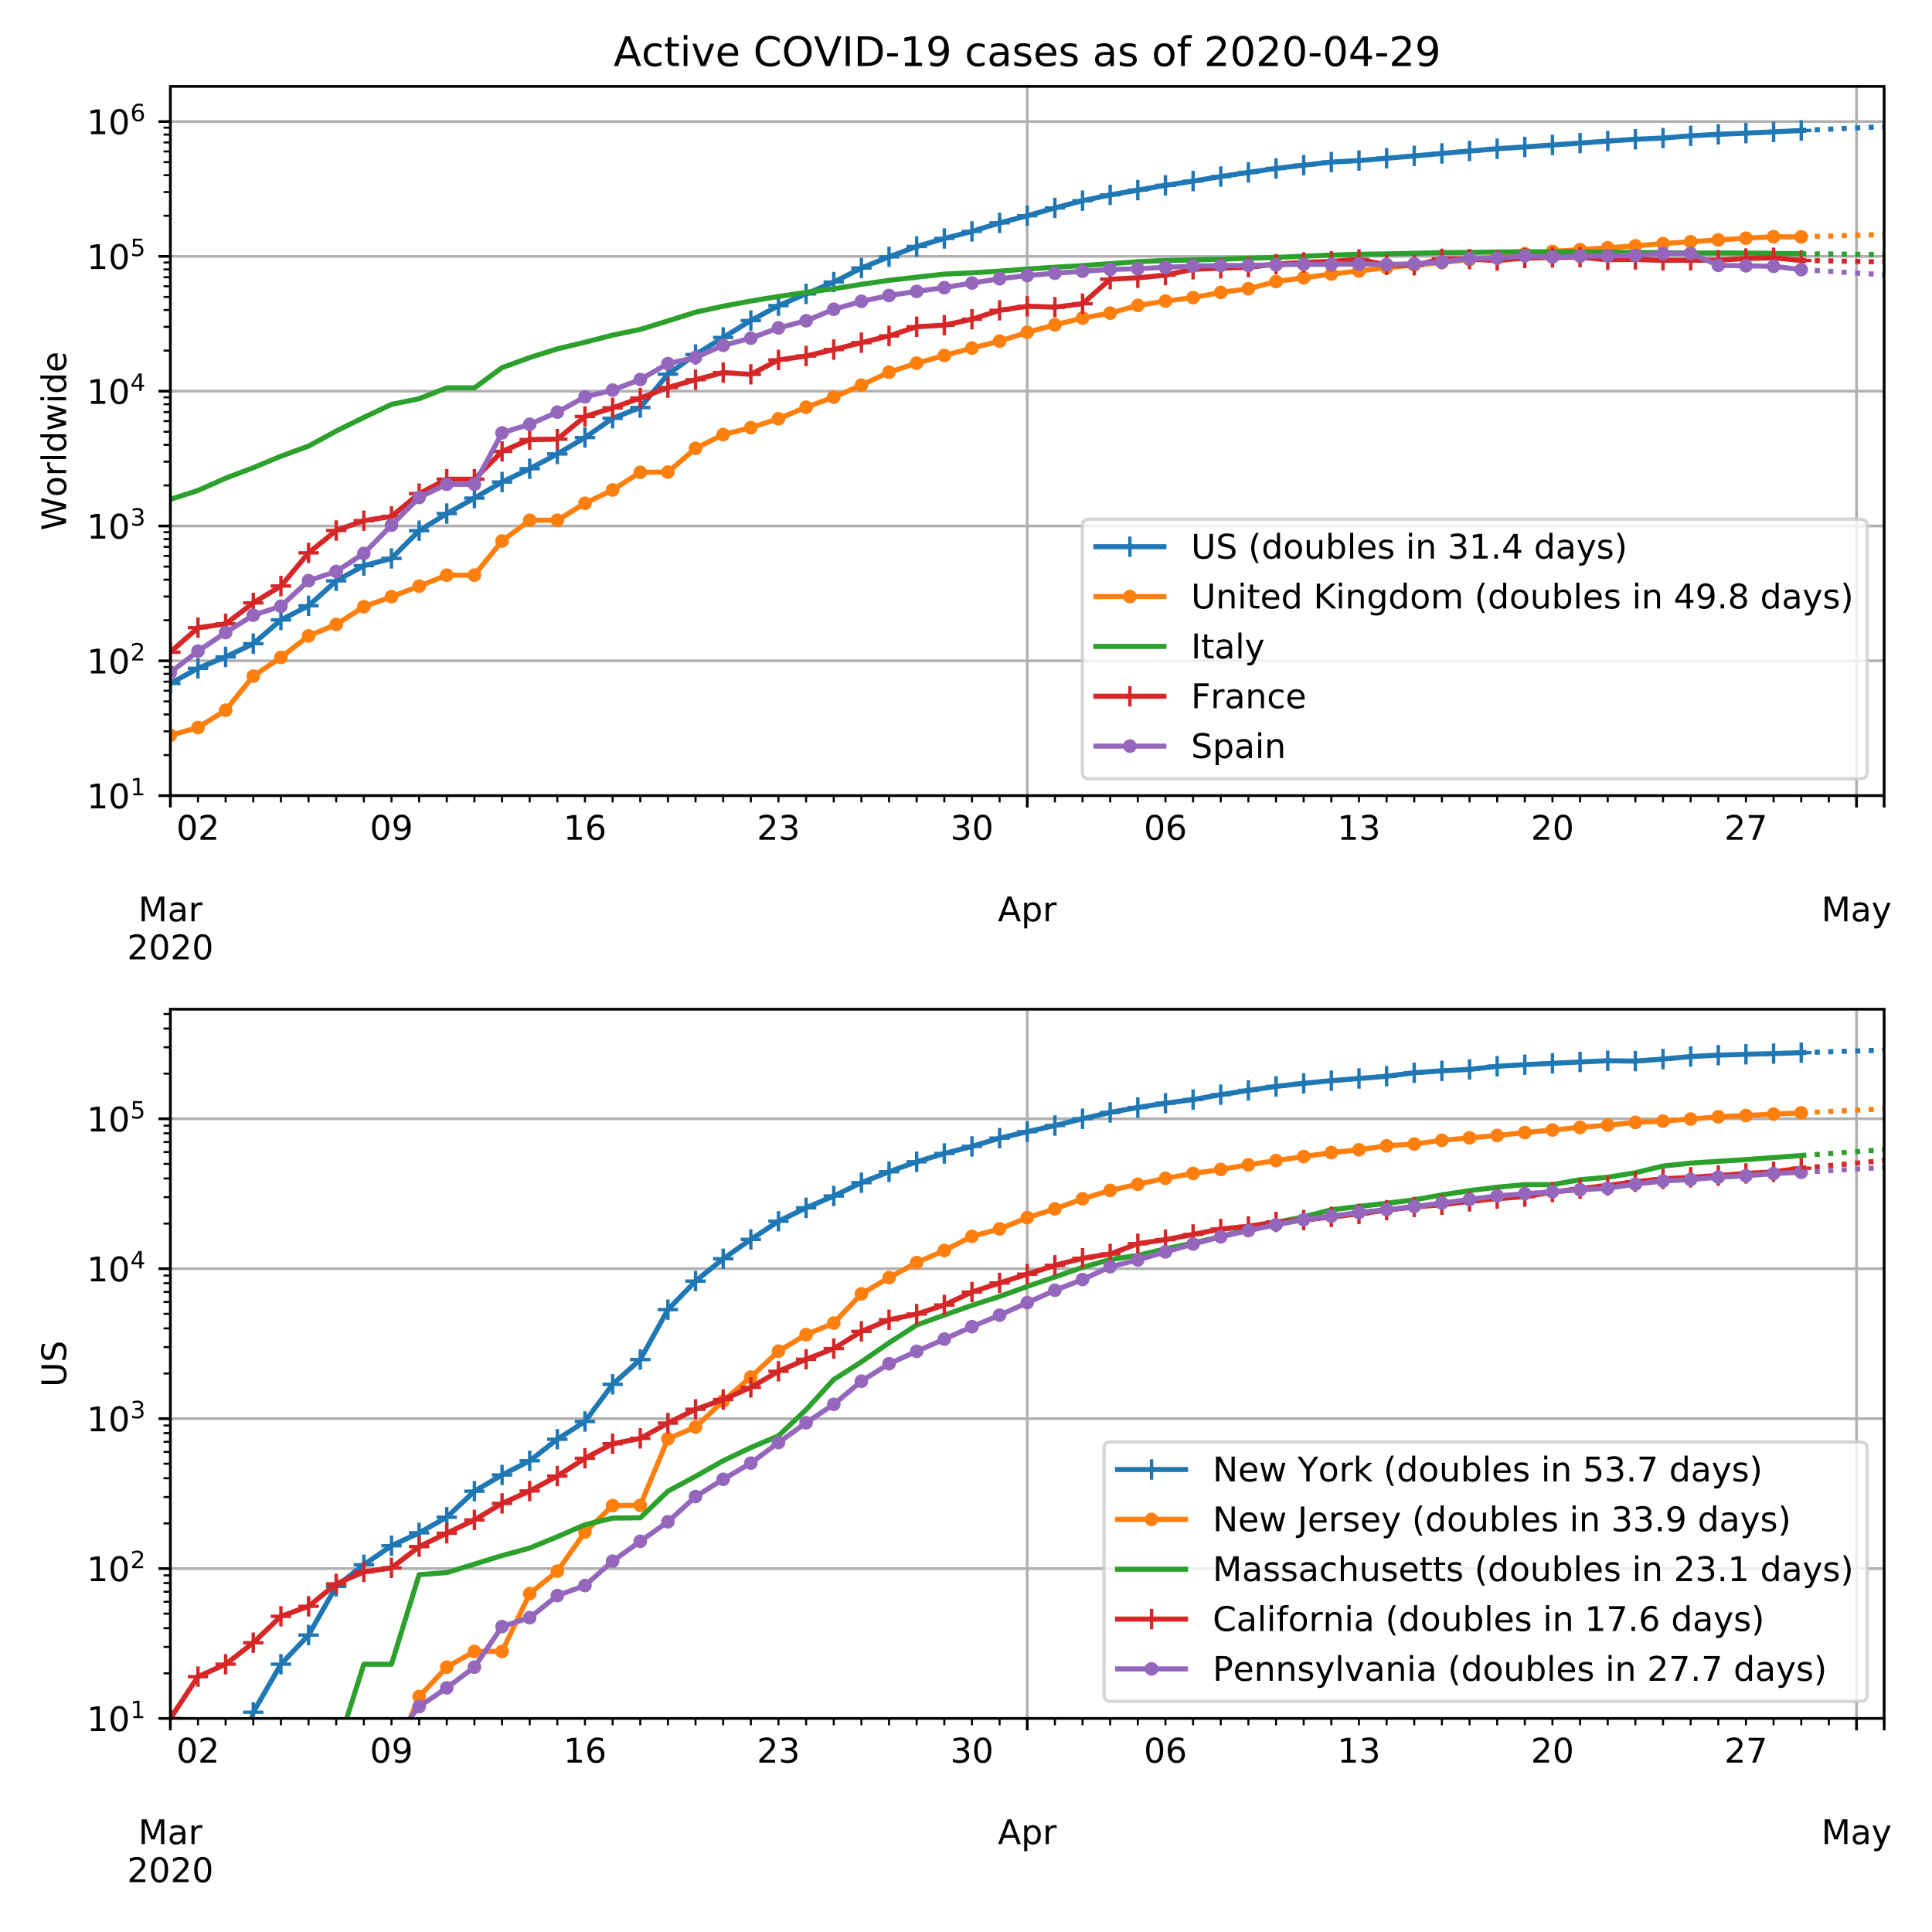 <svg height="758.4" stroke-linejoin="round" viewBox="0 0 568.8 568.8" width="758.4" xmlns="http://www.w3.org/2000/svg" xmlns:xlink="http://www.w3.org/1999/xlink"><defs><path id="x" d="M4.203 54.688h8.985l11.234-42.672 11.172 42.672h10.593l11.235-42.672 11.187 42.672h8.985L63.28 0H52.688L40.922 44.828 29.109 0H18.5z" stroke-linejoin="round"/><path id="V" d="M9.813 72.906h13.28l32.329-60.984v60.984h9.562V0h-13.28L19.39 60.984V0H9.813z" stroke-linejoin="round"/><path id="b" d="M0 0v3.5" stroke="#000" stroke-linejoin="round" stroke-width=".8"/><path id="c" d="M9.813 72.906h14.703l18.593-49.61 18.703 49.61h14.704V0H66.89v64.016l-18.797-50h-9.907l-18.796 50V0H9.813z" stroke-linejoin="round"/><path id="d" d="M34.281 27.484q-10.89 0-15.093-2.484-4.204-2.484-4.204-8.5 0-4.781 3.157-7.594 3.156-2.797 8.562-2.797 7.485 0 12 5.297 4.516 5.297 4.516 14.078v2zm17.922 3.72V0H43.22v8.297Q40.14 3.328 35.547.953q-4.594-2.375-11.234-2.375-8.391 0-13.36 4.719Q6 8.016 6 15.922q0 9.219 6.172 13.906 6.187 4.688 18.437 4.688h12.61v.89q0 6.203-4.078 9.594-4.078 3.39-11.453 3.39-4.688 0-9.141-1.124-4.438-1.125-8.531-3.375v8.312q4.921 1.906 9.562 2.844 4.64.953 9.031.953 11.875 0 17.735-6.156 5.86-6.14 5.86-18.64z" stroke-linejoin="round"/><path id="e" d="M41.11 46.297q-1.516.875-3.297 1.281Q36.03 48 33.89 48q-7.625 0-11.703-4.953-4.079-4.953-4.079-14.234V0H9.08v54.688h9.03v-8.5q2.844 4.984 7.375 7.39Q30.031 56 36.531 56q.922 0 2.047-.125 1.125-.11 2.484-.36z" stroke-linejoin="round"/><path id="f" d="M19.188 8.297h34.421V0H7.33v8.297q5.609 5.812 15.296 15.594 9.703 9.797 12.188 12.64 4.734 5.313 6.609 9 1.89 3.688 1.89 7.25 0 5.813-4.078 9.469-4.078 3.672-10.625 3.672-4.64 0-9.797-1.61-5.14-1.609-11-4.89v9.969Q13.767 71.78 18.938 73q5.188 1.219 9.485 1.219 11.328 0 18.062-5.672 6.735-5.656 6.735-15.125 0-4.5-1.688-8.531-1.672-4.016-6.125-9.485-1.218-1.422-7.765-8.187-6.532-6.766-18.453-18.922z" stroke-linejoin="round"/><path id="g" d="M31.781 66.406q-7.61 0-11.453-7.5Q16.5 51.422 16.5 36.375q0-14.984 3.828-22.484 3.844-7.5 11.453-7.5 7.672 0 11.5 7.5 3.844 7.5 3.844 22.484 0 15.047-3.844 22.531-3.828 7.5-11.5 7.5zm0 7.813q12.266 0 18.735-9.703 6.468-9.688 6.468-28.141 0-18.406-6.468-28.11-6.47-9.687-18.735-9.687-12.25 0-18.718 9.688-6.47 9.703-6.47 28.109 0 18.453 6.47 28.14Q19.53 74.22 31.78 74.22z" stroke-linejoin="round"/><path id="h" d="M34.188 63.188L20.797 26.906h26.812zm-5.579 9.718h11.188L67.578 0h-10.25l-6.64 18.703h-32.86L11.188 0H.78z" stroke-linejoin="round"/><path id="i" d="M18.11 8.203v-29H9.077v75.484h9.031v-8.296q2.844 4.875 7.157 7.234Q29.594 56 35.594 56q9.968 0 16.187-7.906 6.235-7.907 6.235-20.797T51.78 6.484q-6.218-7.906-16.187-7.906-6 0-10.328 2.375-4.313 2.375-7.157 7.25zm30.578 19.094q0 9.906-4.079 15.547-4.078 5.64-11.203 5.64-7.14 0-11.218-5.64-4.079-5.64-4.079-15.547 0-9.906 4.078-15.547 4.079-5.64 11.22-5.64 7.124 0 11.202 5.64t4.078 15.547z" stroke-linejoin="round"/><path id="j" d="M32.172-5.078q-3.797-9.766-7.422-12.735-3.61-2.984-9.656-2.984H7.906v7.516h5.282q3.703 0 5.75 1.765Q21-9.766 23.483-3.219l1.61 4.094-22.11 53.813H12.5l17.094-42.766 17.093 42.766h9.516z" stroke-linejoin="round"/><path id="k" d="M0 0v2" stroke="#000" stroke-linejoin="round" stroke-width=".6"/><path id="l" d="M10.984 1.516V10.5q3.72-1.766 7.516-2.688 3.813-.921 7.484-.921 9.766 0 14.907 6.562 5.156 6.563 5.89 19.953-2.828-4.203-7.187-6.453-4.344-2.25-9.61-2.25-10.937 0-17.312 6.61-6.375 6.625-6.375 18.109 0 11.219 6.64 18 6.641 6.797 17.672 6.797 12.657 0 19.313-9.703 6.672-9.688 6.672-28.141 0-17.234-8.188-27.516Q40.234-1.42 26.422-1.42q-3.719 0-7.531.734-3.797.734-7.907 2.203zM30.61 32.422q6.641 0 10.516 4.531 3.89 4.547 3.89 12.469 0 7.86-3.89 12.422-3.875 4.562-10.516 4.562-6.64 0-10.515-4.562-3.875-4.563-3.875-12.422 0-7.922 3.875-12.469 3.875-4.531 10.515-4.531z" stroke-linejoin="round"/><path id="m" d="M12.406 8.297h16.11v55.625l-17.532-3.516v8.985l17.438 3.515h9.86V8.296H54.39V0H12.406z" stroke-linejoin="round"/><path id="n" d="M33.016 40.375q-6.641 0-10.532-4.547-3.875-4.531-3.875-12.437 0-7.86 3.875-12.438 3.891-4.562 10.532-4.562 6.64 0 10.515 4.562 3.875 4.578 3.875 12.438 0 7.906-3.875 12.437-3.875 4.547-10.515 4.547zm19.578 30.922v-8.984q-3.719 1.75-7.5 2.671-3.782.938-7.5.938-9.766 0-14.922-6.594-5.14-6.594-5.875-19.922 2.875 4.25 7.219 6.516 4.359 2.266 9.578 2.266 10.984 0 17.36-6.672 6.374-6.657 6.374-18.125 0-11.235-6.64-18.032-6.641-6.78-17.672-6.78-12.657 0-19.344 9.687-6.688 9.703-6.688 28.109 0 17.281 8.204 27.563 8.203 10.28 22.015 10.28 3.719 0 7.5-.734t7.89-2.187z" stroke-linejoin="round"/><path id="o" d="M40.578 39.313Q47.656 37.797 51.625 33q3.984-4.781 3.984-11.813 0-10.78-7.422-16.703-7.421-5.906-21.093-5.906-4.578 0-9.438.906-4.86.907-10.031 2.72v9.515q4.094-2.39 8.969-3.61 4.89-1.218 10.218-1.218 9.266 0 14.125 3.656 4.86 3.656 4.86 10.64 0 6.454-4.516 10.079-4.515 3.64-12.562 3.64h-8.5v8.11h8.89q7.266 0 11.125 2.906 3.86 2.906 3.86 8.375 0 5.61-3.985 8.61-3.968 3.015-11.39 3.015-4.063 0-8.703-.89-4.641-.876-10.203-2.72v8.782q5.624 1.562 10.53 2.344 4.907.78 9.25.78 11.235 0 17.766-5.109 6.547-5.093 6.547-13.78 0-6.063-3.468-10.235-3.47-4.172-9.86-5.782z" stroke-linejoin="round"/><path id="p" d="M8.203 72.906h46.875v-4.203L28.61 0H18.312L43.22 64.594H8.203z" stroke-linejoin="round"/><path id="q" d="M0 0h-3.5" stroke="#000" stroke-linejoin="round" stroke-width=".8"/><path id="r" d="M37.797 64.313L12.89 25.39h24.906zm-2.594 8.593H47.61V25.391h10.407v-8.203H47.609V0h-9.812v17.188H4.89v9.515z" stroke-linejoin="round"/><path id="s" d="M10.797 72.906h38.719v-8.312H19.828v-17.86q2.14.735 4.281 1.094 2.157.36 4.313.36 12.203 0 19.328-6.688 7.14-6.688 7.14-18.11 0-11.765-7.328-18.296-7.328-6.516-20.656-6.516-4.593 0-9.36.781-4.75.782-9.827 2.344v9.922q4.39-2.39 9.078-3.563 4.687-1.171 9.906-1.171 8.453 0 13.375 4.437 4.938 4.438 4.938 12.063 0 7.609-4.938 12.047-4.922 4.453-13.375 4.453-3.953 0-7.89-.875-3.922-.875-8.016-2.735z" stroke-linejoin="round"/><path id="t" d="M0 0h-2" stroke="#000" stroke-linejoin="round" stroke-width=".6"/><path id="u" d="M30.61 48.39q-7.22 0-11.422-5.64-4.204-5.64-4.204-15.453 0-9.813 4.172-15.453 4.188-5.64 11.453-5.64 7.188 0 11.375 5.655 4.203 5.672 4.203 15.438 0 9.719-4.203 15.406-4.187 5.688-11.375 5.688zm0 7.61q11.718 0 18.406-7.625 6.703-7.61 6.703-21.078 0-13.422-6.703-21.078-6.688-7.64-18.407-7.64-11.765 0-18.437 7.64-6.656 7.656-6.656 21.078 0 13.469 6.656 21.078Q18.844 56 30.609 56z" stroke-linejoin="round"/><path id="v" d="M9.422 75.984h8.984V0H9.422z" stroke-linejoin="round"/><path id="w" d="M45.406 46.39v29.594h8.985V0h-8.985v8.203Q42.578 3.328 38.25.953q-4.313-2.375-10.375-2.375-9.906 0-16.14 7.906-6.22 7.922-6.22 20.813 0 12.89 6.22 20.797Q17.968 56 27.874 56q6.063 0 10.375-2.375 4.328-2.36 7.156-7.234zm-30.61-19.093q0-9.906 4.079-15.547 4.078-5.64 11.203-5.64 7.125 0 11.219 5.64 4.11 5.64 4.11 15.547 0 9.906-4.11 15.547-4.094 5.64-11.219 5.64-7.125 0-11.203-5.64-4.078-5.64-4.078-15.547z" stroke-linejoin="round"/><path id="T" d="M8.016 75.875h7.812q7.313-11.516 10.953-22.563 3.64-11.03 3.64-21.921 0-10.938-3.64-22.016-3.64-11.078-10.953-22.563H8.016Q14.5-2 17.703 9.063q3.203 11.063 3.203 22.329 0 11.28-3.203 22.265-3.203 11-9.687 22.219z" stroke-linejoin="round"/><path id="y" d="M9.422 54.688h8.984V0H9.422zm0 21.296h8.984v-11.39H9.422z" stroke-linejoin="round"/><path id="z" d="M56.203 29.594v-4.39H14.891q.593-9.282 5.593-14.142 5-4.859 13.938-4.859 5.172 0 10.031 1.266 4.86 1.265 9.656 3.812v-8.5Q49.266.734 44.187-.344 39.11-1.422 33.892-1.422q-13.094 0-20.735 7.61-7.64 7.625-7.64 20.625 0 13.421 7.25 21.296Q20.016 56 32.328 56q11.031 0 17.453-7.11 6.422-7.093 6.422-19.296zm-8.984 2.64q-.094 7.36-4.125 11.75-4.032 4.407-10.672 4.407-7.516 0-12.031-4.25-4.516-4.25-5.203-11.97z" stroke-linejoin="round"/><path id="A" d="M-3 0h6M0 3v-6" stroke="#1f77b4" stroke-linejoin="round"/><path id="B" d="M0 1.5a1.5 1.5 0 100-3 1.5 1.5 0 000 3z" stroke="#ff7f0e" stroke-linejoin="round"/><path id="C" d="M-3 0h6M0 3v-6" stroke="#d62728" stroke-linejoin="round"/><path id="D" d="M0 1.5a1.5 1.5 0 100-3 1.5 1.5 0 000 3z" stroke="#9467bd" stroke-linejoin="round"/><path id="E" d="M48.781 52.594v-8.407q-3.812 2.11-7.64 3.157-3.828 1.047-7.735 1.047-8.75 0-13.593-5.547-4.829-5.532-4.829-15.547 0-10.016 4.829-15.563 4.843-5.53 13.593-5.53 3.907 0 7.735 1.046 3.828 1.047 7.64 3.156V2.094Q45.016.344 40.984-.531q-4.015-.89-8.562-.89-12.36 0-19.64 7.765-7.266 7.765-7.266 20.953 0 13.375 7.343 21.031Q20.22 56 33.016 56q4.14 0 8.093-.86 3.953-.843 7.672-2.546z" stroke-linejoin="round"/><path id="F" d="M18.313 70.219V54.688h18.5v-6.985h-18.5V18.016q0-6.688 1.828-8.594 1.828-1.906 7.453-1.906h9.218V0h-9.218q-10.407 0-14.36 3.875-3.953 3.89-3.953 14.14v29.688H2.687v6.984h6.594V70.22z" stroke-linejoin="round"/><path id="G" d="M2.984 54.688H12.5L29.594 8.797l17.093 45.89h9.516L35.687 0H23.485z" stroke-linejoin="round"/><path id="H" d="M64.406 67.281v-10.39q-4.984 4.64-10.625 6.922-5.64 2.296-11.984 2.296-12.5 0-19.14-7.64-6.641-7.64-6.641-22.094 0-14.406 6.64-22.047 6.64-7.64 19.14-7.64 6.345 0 11.985 2.296 5.64 2.297 10.625 6.938V5.609Q59.234 2.094 53.437.33q-5.78-1.75-12.218-1.75-16.563 0-26.094 10.124-9.516 10.14-9.516 27.672 0 17.578 9.516 27.703 9.531 10.14 26.094 10.14 6.531 0 12.312-1.734 5.797-1.734 10.875-5.203z" stroke-linejoin="round"/><path id="I" d="M9.813 72.906h9.859V0h-9.86z" stroke-linejoin="round"/><path id="J" d="M4.89 31.39h26.313v-8H4.891z" stroke-linejoin="round"/><path id="K" d="M44.281 53.078v-8.5q-3.797 1.953-7.906 2.922-4.094.984-8.5.984-6.688 0-10.031-2.047-3.344-2.046-3.344-6.156 0-3.125 2.39-4.906 2.391-1.781 9.626-3.39l3.078-.688q9.562-2.047 13.593-5.781 4.032-3.735 4.032-10.422 0-7.625-6.032-12.078-6.03-4.438-16.578-4.438-4.39 0-9.156.86Q10.688.296 5.422 2v9.281q4.984-2.594 9.812-3.89 4.829-1.282 9.579-1.282 6.343 0 9.75 2.172 3.421 2.172 3.421 6.125 0 3.656-2.468 5.61-2.453 1.953-10.813 3.765l-3.125.735q-8.344 1.75-12.062 5.39-3.704 3.64-3.704 9.985 0 7.718 5.47 11.906Q16.75 56 26.811 56q4.97 0 9.36-.734 4.406-.72 8.11-2.188z" stroke-linejoin="round"/><path id="L" d="M37.11 75.984V68.5h-8.594q-4.828 0-6.72-1.953-1.874-1.953-1.874-7.031v-4.828h14.797v-6.985H19.922V0H10.89v47.703H2.297v6.984h8.594V58.5q0 9.125 4.25 13.297 4.25 4.187 13.468 4.187z" stroke-linejoin="round"/><path id="M" d="M8.688 72.906h9.921V28.61q0-11.718 4.235-16.875 4.25-5.14 13.781-5.14 9.469 0 13.719 5.14 4.25 5.157 4.25 16.875v44.297H64.5V27.391q0-14.25-7.063-21.532-7.046-7.28-20.812-7.28-13.828 0-20.89 7.28-7.047 7.282-7.047 21.532z" stroke-linejoin="round"/><path id="N" d="M53.516 70.516V60.89q-5.61 2.687-10.594 4-4.984 1.328-9.625 1.328-8.047 0-12.422-3.125t-4.375-8.89q0-4.845 2.906-7.313 2.907-2.453 11.016-3.97l5.953-1.218q11.031-2.11 16.281-7.406 5.25-5.297 5.25-14.172 0-10.61-7.11-16.078-7.093-5.469-20.812-5.469-5.172 0-11.015 1.172Q13.14.922 6.89 3.219v10.156q6-3.36 11.765-5.078 5.766-1.703 11.328-1.703 8.438 0 13.032 3.312 4.593 3.328 4.593 9.485 0 5.359-3.297 8.39-3.296 3.032-10.812 4.547L27.484 33.5q-11.03 2.188-15.968 6.875-4.922 4.688-4.922 13.047 0 9.672 6.812 15.234 6.813 5.563 18.766 5.563 5.14 0 10.453-.938 5.328-.922 10.89-2.765z" stroke-linejoin="round"/><path id="O" d="M31 75.875q-6.531-11.219-9.719-22.219-3.172-10.984-3.172-22.265 0-11.266 3.203-22.328Q24.517-2 31-13.188h-7.813Q15.875-1.704 12.235 9.375q-3.64 11.078-3.64 22.016 0 10.89 3.61 21.922 3.624 11.046 10.983 22.562z" stroke-linejoin="round"/><path id="P" d="M8.5 21.578v33.11h8.984V21.922q0-7.766 3.016-11.656 3.031-3.875 9.094-3.875 7.265 0 11.484 4.64 4.234 4.64 4.234 12.656v31h8.985V0h-8.984v8.406Q42.047 3.422 37.718 1q-4.313-2.422-10.032-2.422-9.421 0-14.312 5.86Q8.5 10.296 8.5 21.578z" stroke-linejoin="round"/><path id="Q" d="M48.688 27.297q0 9.906-4.079 15.547-4.078 5.64-11.203 5.64-7.14 0-11.218-5.64-4.079-5.64-4.079-15.547 0-9.906 4.078-15.547 4.079-5.64 11.22-5.64 7.124 0 11.202 5.64t4.078 15.547zM18.108 46.39q2.844 4.875 7.157 7.234Q29.594 56 35.594 56q9.968 0 16.187-7.906 6.235-7.907 6.235-20.797T51.78 6.484q-6.218-7.906-16.187-7.906-6 0-10.328 2.375-4.313 2.375-7.157 7.25V0H9.08v75.984h9.03z" stroke-linejoin="round"/><path id="R" d="M54.89 33.016V0h-8.984v32.719q0 7.765-3.031 11.61-3.031 3.858-9.078 3.858-7.281 0-11.484-4.64-4.204-4.625-4.204-12.64V0H9.08v54.688h9.03v-8.5q3.235 4.937 7.594 7.374Q30.078 56 35.797 56q9.422 0 14.25-5.828 4.844-5.828 4.844-17.156z" stroke-linejoin="round"/><path id="S" d="M10.688 12.406H21V0H10.687z" stroke-linejoin="round"/><clipPath id="U" stroke-linejoin="round"><path d="M50.15 297.12h504.565v208.808H50.15z"/></clipPath><clipPath id="a" stroke-linejoin="round"><path d="M50.15 25.44h504.565v208.808H50.15z"/></clipPath></defs><path d="M0 568.8h568.8V0H0z" fill="#fff"/><path d="M50.15 234.248h504.565V25.44H50.15z" fill="#fff"/><path clip-path="url(#a)" d="M50.15 234.248V25.44" fill="none" stroke="#b0b0b0" stroke-linecap="square" stroke-width=".8"/><use stroke="#000" stroke-width=".8" x="50.15" xlink:href="#b" y="234.248"/><g transform="matrix(.1 0 0 -.1 40.717 271.242)"><use xlink:href="#c"/><use x="86.279" xlink:href="#d"/><use x="147.559" xlink:href="#e"/></g><g transform="matrix(.1 0 0 -.1 37.425 282.44)"><use xlink:href="#f"/><use x="63.623" xlink:href="#g"/><use x="127.246" xlink:href="#f"/><use x="190.869" xlink:href="#g"/></g><path clip-path="url(#a)" d="M302.433 234.248V25.44" fill="none" stroke="#b0b0b0" stroke-linecap="square" stroke-width=".8"/><use stroke="#000" stroke-width=".8" x="302.433" xlink:href="#b" y="234.248"/><g transform="matrix(.1 0 0 -.1 293.783 271.242)"><use xlink:href="#h"/><use x="68.408" xlink:href="#i"/><use x="131.885" xlink:href="#e"/></g><path clip-path="url(#a)" d="M546.577 234.248V25.44" fill="none" stroke="#b0b0b0" stroke-linecap="square" stroke-width=".8"/><use stroke="#000" stroke-width=".8" x="546.577" xlink:href="#b" y="234.248"/><g transform="matrix(.1 0 0 -.1 536.24 271.242)"><use xlink:href="#c"/><use x="86.279" xlink:href="#d"/><use x="147.559" xlink:href="#j"/></g><g stroke-width=".8"><path clip-path="url(#a)" d="M554.715 234.248V25.44" fill="none" stroke="#b0b0b0" stroke-linecap="square"/><use stroke="#000" x="554.715" xlink:href="#b" y="234.248"/></g><use stroke="#000" stroke-width=".6" x="58.288" xlink:href="#k" y="234.248"/><g transform="matrix(.1 0 0 -.1 51.926 247.246)"><use xlink:href="#g"/><use x="63.623" xlink:href="#f"/></g><g stroke="#000" stroke-width=".6"><use x="66.426" xlink:href="#k" y="234.248"/><use x="74.565" xlink:href="#k" y="234.248"/><use x="82.703" xlink:href="#k" y="234.248"/><use x="90.841" xlink:href="#k" y="234.248"/><use x="98.979" xlink:href="#k" y="234.248"/><use x="107.117" xlink:href="#k" y="234.248"/></g><use stroke="#000" stroke-width=".6" x="115.255" xlink:href="#k" y="234.248"/><g transform="matrix(.1 0 0 -.1 108.893 247.246)"><use xlink:href="#g"/><use x="63.623" xlink:href="#l"/></g><use stroke="#000" stroke-width=".6" x="123.393" xlink:href="#k" y="234.248"/><use stroke="#000" stroke-width=".6" x="131.532" xlink:href="#k" y="234.248"/><use stroke="#000" stroke-width=".6" x="139.67" xlink:href="#k" y="234.248"/><use stroke="#000" stroke-width=".6" x="147.808" xlink:href="#k" y="234.248"/><use stroke="#000" stroke-width=".6" x="155.946" xlink:href="#k" y="234.248"/><use stroke="#000" stroke-width=".6" x="164.084" xlink:href="#k" y="234.248"/><use stroke="#000" stroke-width=".6" x="172.222" xlink:href="#k" y="234.248"/><g transform="matrix(.1 0 0 -.1 165.86 247.246)"><use xlink:href="#m"/><use x="63.623" xlink:href="#n"/></g><use stroke="#000" stroke-width=".6" x="180.36" xlink:href="#k" y="234.248"/><use stroke="#000" stroke-width=".6" x="188.499" xlink:href="#k" y="234.248"/><use stroke="#000" stroke-width=".6" x="196.637" xlink:href="#k" y="234.248"/><use stroke="#000" stroke-width=".6" x="204.775" xlink:href="#k" y="234.248"/><use stroke="#000" stroke-width=".6" x="212.913" xlink:href="#k" y="234.248"/><use stroke="#000" stroke-width=".6" x="221.051" xlink:href="#k" y="234.248"/><use stroke="#000" stroke-width=".6" x="229.189" xlink:href="#k" y="234.248"/><g transform="matrix(.1 0 0 -.1 222.827 247.246)"><use xlink:href="#f"/><use x="63.623" xlink:href="#o"/></g><use stroke="#000" stroke-width=".6" x="237.327" xlink:href="#k" y="234.248"/><use stroke="#000" stroke-width=".6" x="245.466" xlink:href="#k" y="234.248"/><use stroke="#000" stroke-width=".6" x="253.604" xlink:href="#k" y="234.248"/><use stroke="#000" stroke-width=".6" x="261.742" xlink:href="#k" y="234.248"/><use stroke="#000" stroke-width=".6" x="269.88" xlink:href="#k" y="234.248"/><use stroke="#000" stroke-width=".6" x="278.018" xlink:href="#k" y="234.248"/><use stroke="#000" stroke-width=".6" x="286.156" xlink:href="#k" y="234.248"/><g transform="matrix(.1 0 0 -.1 279.794 247.246)"><use xlink:href="#o"/><use x="63.623" xlink:href="#g"/></g><use stroke="#000" stroke-width=".6" x="294.294" xlink:href="#k" y="234.248"/><use stroke="#000" stroke-width=".6" x="310.571" xlink:href="#k" y="234.248"/><use stroke="#000" stroke-width=".6" x="318.709" xlink:href="#k" y="234.248"/><use stroke="#000" stroke-width=".6" x="326.847" xlink:href="#k" y="234.248"/><use stroke="#000" stroke-width=".6" x="334.985" xlink:href="#k" y="234.248"/><use stroke="#000" stroke-width=".6" x="343.123" xlink:href="#k" y="234.248"/><g transform="matrix(.1 0 0 -.1 336.76 247.246)"><use xlink:href="#g"/><use x="63.623" xlink:href="#n"/></g><use stroke="#000" stroke-width=".6" x="351.261" xlink:href="#k" y="234.248"/><use stroke="#000" stroke-width=".6" x="359.4" xlink:href="#k" y="234.248"/><use stroke="#000" stroke-width=".6" x="367.538" xlink:href="#k" y="234.248"/><use stroke="#000" stroke-width=".6" x="375.676" xlink:href="#k" y="234.248"/><use stroke="#000" stroke-width=".6" x="383.814" xlink:href="#k" y="234.248"/><use stroke="#000" stroke-width=".6" x="391.952" xlink:href="#k" y="234.248"/><use stroke="#000" stroke-width=".6" x="400.09" xlink:href="#k" y="234.248"/><g transform="matrix(.1 0 0 -.1 393.728 247.246)"><use xlink:href="#m"/><use x="63.623" xlink:href="#o"/></g><use stroke="#000" stroke-width=".6" x="408.228" xlink:href="#k" y="234.248"/><use stroke="#000" stroke-width=".6" x="416.367" xlink:href="#k" y="234.248"/><use stroke="#000" stroke-width=".6" x="424.505" xlink:href="#k" y="234.248"/><use stroke="#000" stroke-width=".6" x="432.643" xlink:href="#k" y="234.248"/><use stroke="#000" stroke-width=".6" x="440.781" xlink:href="#k" y="234.248"/><use stroke="#000" stroke-width=".6" x="448.919" xlink:href="#k" y="234.248"/><g><use stroke="#000" stroke-width=".6" x="457.057" xlink:href="#k" y="234.248"/><g transform="matrix(.1 0 0 -.1 450.695 247.246)"><use xlink:href="#f"/><use x="63.623" xlink:href="#g"/></g></g><use stroke="#000" stroke-width=".6" x="465.195" xlink:href="#k" y="234.248"/><use stroke="#000" stroke-width=".6" x="473.334" xlink:href="#k" y="234.248"/><use stroke="#000" stroke-width=".6" x="481.472" xlink:href="#k" y="234.248"/><use stroke="#000" stroke-width=".6" x="489.61" xlink:href="#k" y="234.248"/><use stroke="#000" stroke-width=".6" x="497.748" xlink:href="#k" y="234.248"/><use stroke="#000" stroke-width=".6" x="505.886" xlink:href="#k" y="234.248"/><g><use stroke="#000" stroke-width=".6" x="514.024" xlink:href="#k" y="234.248"/><g transform="matrix(.1 0 0 -.1 507.662 247.246)"><use xlink:href="#f"/><use x="63.623" xlink:href="#p"/></g></g><use stroke="#000" stroke-width=".6" x="522.162" xlink:href="#k" y="234.248"/><use stroke="#000" stroke-width=".6" x="530.301" xlink:href="#k" y="234.248"/><use stroke="#000" stroke-width=".6" x="538.439" xlink:href="#k" y="234.248"/><g><path clip-path="url(#a)" d="M50.15 234.248h504.565" fill="none" stroke="#b0b0b0" stroke-linecap="square" stroke-width=".8"/><use stroke="#000" stroke-width=".8" x="50.15" xlink:href="#q" y="234.248"/><g transform="matrix(.1 0 0 -.1 25.55 238.047)"><use transform="translate(0 .684)" xlink:href="#m"/><use transform="translate(63.623 .684)" xlink:href="#g"/><use transform="matrix(.7 0 0 .7 128.203 38.966)" xlink:href="#m"/></g><path clip-path="url(#a)" d="M50.15 194.555h504.565" fill="none" stroke="#b0b0b0" stroke-linecap="square" stroke-width=".8"/><use stroke="#000" stroke-width=".8" x="50.15" xlink:href="#q" y="194.555"/><g transform="matrix(.1 0 0 -.1 25.55 198.354)"><use transform="translate(0 .766)" xlink:href="#m"/><use transform="translate(63.623 .766)" xlink:href="#g"/><use transform="matrix(.7 0 0 .7 128.203 39.047)" xlink:href="#f"/></g><path clip-path="url(#a)" d="M50.15 154.861h504.565" fill="none" stroke="#b0b0b0" stroke-linecap="square" stroke-width=".8"/><use stroke="#000" stroke-width=".8" x="50.15" xlink:href="#q" y="154.861"/><g transform="matrix(.1 0 0 -.1 25.55 158.66)"><use transform="translate(0 .766)" xlink:href="#m"/><use transform="translate(63.623 .766)" xlink:href="#g"/><use transform="matrix(.7 0 0 .7 128.203 39.047)" xlink:href="#o"/></g><g><path clip-path="url(#a)" d="M50.15 115.168h504.565" fill="none" stroke="#b0b0b0" stroke-linecap="square" stroke-width=".8"/><use stroke="#000" stroke-width=".8" x="50.15" xlink:href="#q" y="115.168"/><g transform="matrix(.1 0 0 -.1 25.55 118.967)"><use transform="translate(0 .684)" xlink:href="#m"/><use transform="translate(63.623 .684)" xlink:href="#g"/><use transform="matrix(.7 0 0 .7 128.203 38.966)" xlink:href="#r"/></g></g><g><path clip-path="url(#a)" d="M50.15 75.474h504.565" fill="none" stroke="#b0b0b0" stroke-linecap="square" stroke-width=".8"/><use stroke="#000" stroke-width=".8" x="50.15" xlink:href="#q" y="75.474"/><g transform="matrix(.1 0 0 -.1 25.55 79.274)"><use transform="translate(0 .684)" xlink:href="#m"/><use transform="translate(63.623 .684)" xlink:href="#g"/><use transform="matrix(.7 0 0 .7 128.203 38.966)" xlink:href="#s"/></g></g><g><path clip-path="url(#a)" d="M50.15 35.78h504.565" fill="none" stroke="#b0b0b0" stroke-linecap="square" stroke-width=".8"/><use stroke="#000" stroke-width=".8" x="50.15" xlink:href="#q" y="35.781"/><g transform="matrix(.1 0 0 -.1 25.55 39.58)"><use transform="translate(0 .766)" xlink:href="#m"/><use transform="translate(63.623 .766)" xlink:href="#g"/><use transform="matrix(.7 0 0 .7 128.203 39.047)" xlink:href="#n"/></g></g><g stroke="#000" stroke-width=".6"><use x="50.15" xlink:href="#t" y="222.299"/><use x="50.15" xlink:href="#t" y="215.309"/><use x="50.15" xlink:href="#t" y="210.35"/><use x="50.15" xlink:href="#t" y="206.503"/><use x="50.15" xlink:href="#t" y="203.361"/><use x="50.15" xlink:href="#t" y="200.703"/><use x="50.15" xlink:href="#t" y="198.401"/><use x="50.15" xlink:href="#t" y="196.371"/><use x="50.15" xlink:href="#t" y="182.606"/><use x="50.15" xlink:href="#t" y="175.616"/><use x="50.15" xlink:href="#t" y="170.657"/><use x="50.15" xlink:href="#t" y="166.81"/><use x="50.15" xlink:href="#t" y="163.667"/><use x="50.15" xlink:href="#t" y="161.01"/><use x="50.15" xlink:href="#t" y="158.708"/><use x="50.15" xlink:href="#t" y="156.677"/><use x="50.15" xlink:href="#t" y="142.912"/><use x="50.15" xlink:href="#t" y="135.923"/><use x="50.15" xlink:href="#t" y="130.963"/><use x="50.15" xlink:href="#t" y="127.117"/><use x="50.15" xlink:href="#t" y="123.974"/><use x="50.15" xlink:href="#t" y="121.316"/><use x="50.15" xlink:href="#t" y="119.014"/><use x="50.15" xlink:href="#t" y="116.984"/><use x="50.15" xlink:href="#t" y="103.219"/><use x="50.15" xlink:href="#t" y="96.229"/><use x="50.15" xlink:href="#t" y="91.27"/><use x="50.15" xlink:href="#t" y="87.423"/><use x="50.15" xlink:href="#t" y="84.28"/><use x="50.15" xlink:href="#t" y="81.623"/><use x="50.15" xlink:href="#t" y="79.321"/><use x="50.15" xlink:href="#t" y="77.291"/><use x="50.15" xlink:href="#t" y="63.525"/><use x="50.15" xlink:href="#t" y="56.536"/><use x="50.15" xlink:href="#t" y="51.577"/><use x="50.15" xlink:href="#t" y="47.73"/><use x="50.15" xlink:href="#t" y="44.587"/><use x="50.15" xlink:href="#t" y="41.93"/><use x="50.15" xlink:href="#t" y="39.628"/><use x="50.15" xlink:href="#t" y="37.597"/></g><g transform="matrix(0 -.1 -.1 0 19.47 156.19)"><path d="M3.328 72.906h9.953L28.61 11.281l15.282 61.625h11.093l15.328-61.625 15.282 61.625h10.015L77.297 0H64.89L49.516 63.281 33.984 0H21.578z"/><use x="98.799" xlink:href="#u"/><use x="159.98" xlink:href="#e"/><use x="201.094" xlink:href="#v"/><use x="228.877" xlink:href="#w"/><use x="292.354" xlink:href="#x"/><use x="374.141" xlink:href="#y"/><use x="401.924" xlink:href="#w"/><use x="465.4" xlink:href="#z"/></g></g><g stroke="#1f77b4"><path clip-path="url(#a)" d="M-1 209.518l2.321-2.31 8.139.362 8.138-2.071 8.138-.322 8.138-.317 8.138-2.065 8.138-1.592 8.138-4.445 8.138-3.37 8.139-3.879 8.138-6.99 8.138-4.169 8.138-7.345 8.138-4.469 8.138-2.135 8.138-8.159 8.139-5.047 8.138-4.554 8.138-4.733 8.138-3.912 8.138-4.352 8.138-4.826 8.138-5.674 8.139-3.159 8.138-9.826 8.138-5.79 8.138-5.022 8.138-4.98 8.138-4.388 8.138-3.456 8.139-3.483 8.138-4.133 8.138-3.295 8.138-3.044 8.138-2.366 8.138-2.082 8.138-2.515 8.139-2.092 8.138-2.297 8.138-2.133 8.138-1.711 8.138-1.402 8.138-1.403 8.138-1.257 8.139-1.332 8.138-1.224 8.138-1.176 8.138-.952 8.138-.907 8.138-.452 8.138-.674 8.139-.691 8.138-.736 8.138-.705 8.138-.68 8.138-.523 8.138-.57 8.138-.566 8.139-.588 8.138-.54 8.138-.352 8.138-.667 8.138-.432 8.138-.352 8.138-.37 8.139-.404" fill="none" stroke-linecap="square" stroke-width="1.5"/><g clip-path="url(#a)" fill="#1f77b4"><use x="-1" xlink:href="#A" y="209.518"/><use x="1.321" xlink:href="#A" y="207.207"/><use x="9.46" xlink:href="#A" y="207.57"/><use x="17.598" xlink:href="#A" y="205.499"/><use x="25.736" xlink:href="#A" y="205.177"/><use x="33.874" xlink:href="#A" y="204.86"/><use x="42.012" xlink:href="#A" y="202.795"/><use x="50.15" xlink:href="#A" y="201.203"/><use x="58.288" xlink:href="#A" y="196.758"/><use x="66.426" xlink:href="#A" y="193.388"/><use x="74.565" xlink:href="#A" y="189.509"/><use x="82.703" xlink:href="#A" y="182.52"/><use x="90.841" xlink:href="#A" y="178.35"/><use x="98.979" xlink:href="#A" y="171.005"/><use x="107.117" xlink:href="#A" y="166.536"/><use x="115.255" xlink:href="#A" y="164.401"/><use x="123.393" xlink:href="#A" y="156.242"/><use x="131.532" xlink:href="#A" y="151.195"/><use x="139.67" xlink:href="#A" y="146.641"/><use x="147.808" xlink:href="#A" y="141.908"/><use x="155.946" xlink:href="#A" y="137.996"/><use x="164.084" xlink:href="#A" y="133.644"/><use x="172.222" xlink:href="#A" y="128.818"/><use x="180.36" xlink:href="#A" y="123.144"/><use x="188.499" xlink:href="#A" y="119.985"/><use x="196.637" xlink:href="#A" y="110.159"/><use x="204.775" xlink:href="#A" y="104.368"/><use x="212.913" xlink:href="#A" y="99.347"/><use x="221.051" xlink:href="#A" y="94.368"/><use x="229.189" xlink:href="#A" y="89.979"/><use x="237.327" xlink:href="#A" y="86.523"/><use x="245.466" xlink:href="#A" y="83.04"/><use x="253.604" xlink:href="#A" y="78.907"/><use x="261.742" xlink:href="#A" y="75.612"/><use x="269.88" xlink:href="#A" y="72.568"/><use x="278.018" xlink:href="#A" y="70.202"/><use x="286.156" xlink:href="#A" y="68.12"/><use x="294.294" xlink:href="#A" y="65.605"/><use x="302.433" xlink:href="#A" y="63.513"/><use x="310.571" xlink:href="#A" y="61.216"/><use x="318.709" xlink:href="#A" y="59.083"/><use x="326.847" xlink:href="#A" y="57.372"/><use x="334.985" xlink:href="#A" y="55.97"/><use x="343.123" xlink:href="#A" y="54.567"/><use x="351.261" xlink:href="#A" y="53.31"/><use x="359.4" xlink:href="#A" y="51.978"/><use x="367.538" xlink:href="#A" y="50.754"/><use x="375.676" xlink:href="#A" y="49.578"/><use x="383.814" xlink:href="#A" y="48.626"/><use x="391.952" xlink:href="#A" y="47.719"/><use x="400.09" xlink:href="#A" y="47.267"/><use x="408.228" xlink:href="#A" y="46.593"/><use x="416.367" xlink:href="#A" y="45.902"/><use x="424.505" xlink:href="#A" y="45.166"/><use x="432.643" xlink:href="#A" y="44.461"/><use x="440.781" xlink:href="#A" y="43.782"/><use x="448.919" xlink:href="#A" y="43.258"/><use x="457.057" xlink:href="#A" y="42.687"/><use x="465.195" xlink:href="#A" y="42.122"/><use x="473.334" xlink:href="#A" y="41.534"/><use x="481.472" xlink:href="#A" y="40.995"/><use x="489.61" xlink:href="#A" y="40.642"/><use x="497.748" xlink:href="#A" y="39.975"/><use x="505.886" xlink:href="#A" y="39.543"/><use x="514.024" xlink:href="#A" y="39.191"/><use x="522.162" xlink:href="#A" y="38.822"/><use x="530.301" xlink:href="#A" y="38.417"/></g></g><g stroke="#ff7f0e"><path clip-path="url(#a)" d="M-1 254.11l2.321-7.913h16.277l8.138-5.8 8.138-9.292 8.138-3.847 8.138-10.76 8.138-2.301 8.138-5.094 8.139-10.043 8.138-5.51 8.138-6.326 8.138-3.367 8.138-5.235 8.138-2.948 8.138-3.105 8.139-3.239h8.138l8.138-10.053 8.138-6.106 8.138-.015 8.138-4.983 8.138-3.926 8.139-5.202 8.138-.055 8.138-7.001 8.138-4.046 8.138-2.038 8.138-2.635 8.138-3.374 8.139-2.977 8.138-3.522 8.138-3.823 8.138-2.659 8.138-2.257 8.138-2.174 8.138-2.052 8.139-2.595 8.138-2.204 8.138-1.997 8.138-1.455 8.138-2.263 8.138-1.283 8.138-1.022 8.139-1.522 8.138-1.083 8.138-2.119 8.138-1.108 8.138-1.105 8.138-.9 8.138-.963 8.139-.783 8.138-.741 8.138-.888 8.138-.823 8.138-.886 8.138-.681 8.138-.514 8.139-.552 8.138-.577 8.138-.65 8.138-.555 8.138-.535 8.138-.503 8.138-.425 8.139.046" fill="none" stroke-linecap="square" stroke-width="1.5"/><g clip-path="url(#a)" fill="#ff7f0e"><use x="-1" xlink:href="#B" y="254.111"/><use x="1.321" xlink:href="#B" y="246.197"/><use x="9.46" xlink:href="#B" y="246.197"/><use x="17.598" xlink:href="#B" y="246.197"/><use x="25.736" xlink:href="#B" y="240.397"/><use x="33.874" xlink:href="#B" y="231.105"/><use x="42.012" xlink:href="#B" y="227.258"/><use x="50.15" xlink:href="#B" y="216.499"/><use x="58.288" xlink:href="#B" y="214.197"/><use x="66.426" xlink:href="#B" y="209.103"/><use x="74.565" xlink:href="#B" y="199.06"/><use x="82.703" xlink:href="#B" y="193.55"/><use x="90.841" xlink:href="#B" y="187.224"/><use x="98.979" xlink:href="#B" y="183.857"/><use x="107.117" xlink:href="#B" y="178.622"/><use x="115.255" xlink:href="#B" y="175.674"/><use x="123.393" xlink:href="#B" y="172.569"/><use x="131.532" xlink:href="#B" y="169.33"/><use x="139.67" xlink:href="#B" y="169.33"/><use x="147.808" xlink:href="#B" y="159.277"/><use x="155.946" xlink:href="#B" y="153.171"/><use x="164.084" xlink:href="#B" y="153.156"/><use x="172.222" xlink:href="#B" y="148.173"/><use x="180.36" xlink:href="#B" y="144.247"/><use x="188.499" xlink:href="#B" y="139.045"/><use x="196.637" xlink:href="#B" y="138.99"/><use x="204.775" xlink:href="#B" y="131.989"/><use x="212.913" xlink:href="#B" y="127.943"/><use x="221.051" xlink:href="#B" y="125.905"/><use x="229.189" xlink:href="#B" y="123.27"/><use x="237.327" xlink:href="#B" y="119.896"/><use x="245.466" xlink:href="#B" y="116.919"/><use x="253.604" xlink:href="#B" y="113.397"/><use x="261.742" xlink:href="#B" y="109.574"/><use x="269.88" xlink:href="#B" y="106.915"/><use x="278.018" xlink:href="#B" y="104.658"/><use x="286.156" xlink:href="#B" y="102.484"/><use x="294.294" xlink:href="#B" y="100.432"/><use x="302.433" xlink:href="#B" y="97.837"/><use x="310.571" xlink:href="#B" y="95.633"/><use x="318.709" xlink:href="#B" y="93.636"/><use x="326.847" xlink:href="#B" y="92.181"/><use x="334.985" xlink:href="#B" y="89.918"/><use x="343.123" xlink:href="#B" y="88.635"/><use x="351.261" xlink:href="#B" y="87.613"/><use x="359.4" xlink:href="#B" y="86.091"/><use x="367.538" xlink:href="#B" y="85.008"/><use x="375.676" xlink:href="#B" y="82.889"/><use x="383.814" xlink:href="#B" y="81.781"/><use x="391.952" xlink:href="#B" y="80.676"/><use x="400.09" xlink:href="#B" y="79.775"/><use x="408.228" xlink:href="#B" y="78.813"/><use x="416.367" xlink:href="#B" y="78.03"/><use x="424.505" xlink:href="#B" y="77.289"/><use x="432.643" xlink:href="#B" y="76.401"/><use x="440.781" xlink:href="#B" y="75.578"/><use x="448.919" xlink:href="#B" y="74.692"/><use x="457.057" xlink:href="#B" y="74.011"/><use x="465.195" xlink:href="#B" y="73.497"/><use x="473.334" xlink:href="#B" y="72.945"/><use x="481.472" xlink:href="#B" y="72.368"/><use x="489.61" xlink:href="#B" y="71.718"/><use x="497.748" xlink:href="#B" y="71.163"/><use x="505.886" xlink:href="#B" y="70.628"/><use x="514.024" xlink:href="#B" y="70.125"/><use x="522.162" xlink:href="#B" y="69.7"/><use x="530.301" xlink:href="#B" y="69.746"/></g></g><path clip-path="url(#a)" d="M-1 182.79l2.321-1.906 8.139-5.889 8.138-5.903 8.138-5.223 8.138-5.608 8.138-4.29 8.138-6.962 8.138-2.612 8.138-3.614 8.139-3.082 8.138-3.4 8.138-2.972 8.138-4.421 8.138-4.012 8.138-3.85 8.138-1.663 8.139-3.203h8.138l8.138-5.95 8.138-2.954 8.138-2.57 8.138-1.951 8.138-2.1 8.139-1.668 8.138-2.5 8.138-2.58 8.138-1.755 8.138-1.529 8.138-1.343 8.138-1.193 8.139-1.08 8.138-1.296 8.138-1.182 8.138-.922 8.138-.914 8.138-.38 8.138-.475 8.139-.64 8.138-.522 8.138-.479 8.138-.573 8.138-.57 8.138-.363 8.138-.162 8.139-.218 8.138-.29 8.138-.246 8.138-.347 8.138-.338 8.138-.228 8.138-.112 8.139-.185 8.138-.194 8.138-.057 8.138-.13 8.138-.077 8.138.003 8.138.084 8.139.002 8.138.137 8.138.051 8.138.11 8.138-.04 8.138.046 8.138.1 8.139.09" fill="none" stroke="#2ca02c" stroke-linecap="square" stroke-width="1.5"/><g stroke="#d62728"><path clip-path="url(#a)" d="M-1 240.397h2.321l8.139 21.596 8.138-15.796 8.138-27.745 8.138-9.745 8.138-11.552 8.138-5.159 8.138-7.187 8.138-1.137 8.139-6.176 8.138-4.975 8.138-9.75 8.138-6.585 8.138-2.89 8.138-1.259 8.138-6.714 8.139-4.24h8.138l8.138-8.188 8.138-3.484 8.138-.13 8.138-6.66 8.138-2.547 8.139-2.882 8.138-3.08 8.138-2.33 8.138-2.084 8.138.506 8.138-4.238 8.138-1.152 8.139-1.903 8.138-2.025 8.138-1.989 8.138-2.705 8.138-.456 8.138-1.753 8.138-2.619 8.139-1.201 8.138.273 8.138-1.022 8.138-7.216 8.138-.41 8.138-.796 8.138-1.714 8.139-.303 8.138-.318 8.138-.885 8.138-.522 8.138-.299 8.138-.572 8.138 1.592 8.139.119 8.138-1.88 8.138.072 8.138.403 8.138-.716 8.138-.173 8.138-.087 8.139.754 8.138-.07 8.138.258 8.138-.04 8.138-.006 8.138-.488 8.138-.221 8.139.773" fill="none" stroke-linecap="square" stroke-width="1.5"/><g clip-path="url(#a)" fill="#d62728"><use x="-1" xlink:href="#C" y="240.397"/><use x="1.321" xlink:href="#C" y="240.397"/><use x="9.46" xlink:href="#C" y="261.993"/><use x="17.598" xlink:href="#C" y="246.197"/><use x="25.736" xlink:href="#C" y="218.452"/><use x="33.874" xlink:href="#C" y="208.707"/><use x="42.012" xlink:href="#C" y="197.155"/><use x="50.15" xlink:href="#C" y="191.996"/><use x="58.288" xlink:href="#C" y="184.809"/><use x="66.426" xlink:href="#C" y="183.672"/><use x="74.565" xlink:href="#C" y="177.496"/><use x="82.703" xlink:href="#C" y="172.521"/><use x="90.841" xlink:href="#C" y="162.771"/><use x="98.979" xlink:href="#C" y="156.186"/><use x="107.117" xlink:href="#C" y="153.297"/><use x="115.255" xlink:href="#C" y="152.037"/><use x="123.393" xlink:href="#C" y="145.323"/><use x="131.532" xlink:href="#C" y="141.082"/><use x="139.67" xlink:href="#C" y="141.082"/><use x="147.808" xlink:href="#C" y="132.895"/><use x="155.946" xlink:href="#C" y="129.411"/><use x="164.084" xlink:href="#C" y="129.281"/><use x="172.222" xlink:href="#C" y="122.62"/><use x="180.36" xlink:href="#C" y="120.074"/><use x="188.499" xlink:href="#C" y="117.192"/><use x="196.637" xlink:href="#C" y="114.113"/><use x="204.775" xlink:href="#C" y="111.782"/><use x="212.913" xlink:href="#C" y="109.698"/><use x="221.051" xlink:href="#C" y="110.204"/><use x="229.189" xlink:href="#C" y="105.966"/><use x="237.327" xlink:href="#C" y="104.814"/><use x="245.466" xlink:href="#C" y="102.911"/><use x="253.604" xlink:href="#C" y="100.886"/><use x="261.742" xlink:href="#C" y="98.897"/><use x="269.88" xlink:href="#C" y="96.192"/><use x="278.018" xlink:href="#C" y="95.736"/><use x="286.156" xlink:href="#C" y="93.983"/><use x="294.294" xlink:href="#C" y="91.364"/><use x="302.433" xlink:href="#C" y="90.163"/><use x="310.571" xlink:href="#C" y="90.436"/><use x="318.709" xlink:href="#C" y="89.414"/><use x="326.847" xlink:href="#C" y="82.198"/><use x="334.985" xlink:href="#C" y="81.788"/><use x="343.123" xlink:href="#C" y="80.992"/><use x="351.261" xlink:href="#C" y="79.278"/><use x="359.4" xlink:href="#C" y="78.975"/><use x="367.538" xlink:href="#C" y="78.657"/><use x="375.676" xlink:href="#C" y="77.772"/><use x="383.814" xlink:href="#C" y="77.25"/><use x="391.952" xlink:href="#C" y="76.951"/><use x="400.09" xlink:href="#C" y="76.379"/><use x="408.228" xlink:href="#C" y="77.971"/><use x="416.367" xlink:href="#C" y="78.09"/><use x="424.505" xlink:href="#C" y="76.21"/><use x="432.643" xlink:href="#C" y="76.282"/><use x="440.781" xlink:href="#C" y="76.685"/><use x="448.919" xlink:href="#C" y="75.969"/><use x="457.057" xlink:href="#C" y="75.796"/><use x="465.195" xlink:href="#C" y="75.709"/><use x="473.334" xlink:href="#C" y="76.463"/><use x="481.472" xlink:href="#C" y="76.393"/><use x="489.61" xlink:href="#C" y="76.651"/><use x="497.748" xlink:href="#C" y="76.61"/><use x="505.886" xlink:href="#C" y="76.605"/><use x="514.024" xlink:href="#C" y="76.117"/><use x="522.162" xlink:href="#C" y="75.896"/><use x="530.301" xlink:href="#C" y="76.669"/></g></g><g stroke="#9467bd"><path clip-path="url(#a)" d="M9.394 569.8l.065-319.756 8.139-17.439 8.138-2.88 8.138-14.416 8.138-6.206 8.138-11.127 8.138-6.275 8.138-5.463 8.139-5.118 8.138-2.635 8.138-7.524 8.138-2.714 8.138-5.311 8.138-8.297 8.138-8.18 8.139-3.888 8.138.008 8.138-15.135 8.138-2.522 8.138-3.586 8.138-4.486 8.138-2.002 8.139-3.117 8.138-4.693 8.138-1.79 8.138-3.573 8.138-2.11 8.138-3.029 8.138-2.097 8.139-3.384 8.138-2.346 8.138-1.703 8.138-1.216 8.138-1.102 8.138-1.374 8.138-1.242 8.139-.955 8.138-.677 8.138-.569 8.138-.55 8.138-.198 8.138-.415 8.138-.369 8.139-.145 8.138-.041 8.138-.183 8.138-.157 8.138.016 8.138-.076 8.138.126 8.139-.217 8.138-.53 8.138-.961 8.138-.151 8.138-.694 8.138.362 8.138-.28 8.139-.064 8.138-.146 8.138-.546 8.138-.043 8.138 3.523 8.138.13 8.138.135 8.139.99" fill="none" stroke-linecap="square" stroke-width="1.5"/><g clip-path="url(#a)" fill="#9467bd"><use x="-1" xlink:href="#D" y="39967.355"/><use x="1.321" xlink:href="#D" y="39967.355"/><use x="9.46" xlink:href="#D" y="250.044"/><use x="17.598" xlink:href="#D" y="232.605"/><use x="25.736" xlink:href="#D" y="229.725"/><use x="33.874" xlink:href="#D" y="215.309"/><use x="42.012" xlink:href="#D" y="209.103"/><use x="50.15" xlink:href="#D" y="197.976"/><use x="58.288" xlink:href="#D" y="191.701"/><use x="66.426" xlink:href="#D" y="186.238"/><use x="74.565" xlink:href="#D" y="181.12"/><use x="82.703" xlink:href="#D" y="178.485"/><use x="90.841" xlink:href="#D" y="170.961"/><use x="98.979" xlink:href="#D" y="168.247"/><use x="107.117" xlink:href="#D" y="162.936"/><use x="115.255" xlink:href="#D" y="154.639"/><use x="123.393" xlink:href="#D" y="146.46"/><use x="131.532" xlink:href="#D" y="142.571"/><use x="139.67" xlink:href="#D" y="142.579"/><use x="147.808" xlink:href="#D" y="127.444"/><use x="155.946" xlink:href="#D" y="124.922"/><use x="164.084" xlink:href="#D" y="121.336"/><use x="172.222" xlink:href="#D" y="116.85"/><use x="180.36" xlink:href="#D" y="114.848"/><use x="188.499" xlink:href="#D" y="111.731"/><use x="196.637" xlink:href="#D" y="107.038"/><use x="204.775" xlink:href="#D" y="105.248"/><use x="212.913" xlink:href="#D" y="101.675"/><use x="221.051" xlink:href="#D" y="99.565"/><use x="229.189" xlink:href="#D" y="96.536"/><use x="237.327" xlink:href="#D" y="94.439"/><use x="245.466" xlink:href="#D" y="91.055"/><use x="253.604" xlink:href="#D" y="88.709"/><use x="261.742" xlink:href="#D" y="87.006"/><use x="269.88" xlink:href="#D" y="85.79"/><use x="278.018" xlink:href="#D" y="84.688"/><use x="286.156" xlink:href="#D" y="83.314"/><use x="294.294" xlink:href="#D" y="82.072"/><use x="302.433" xlink:href="#D" y="81.117"/><use x="310.571" xlink:href="#D" y="80.44"/><use x="318.709" xlink:href="#D" y="79.871"/><use x="326.847" xlink:href="#D" y="79.321"/><use x="334.985" xlink:href="#D" y="79.123"/><use x="343.123" xlink:href="#D" y="78.708"/><use x="351.261" xlink:href="#D" y="78.339"/><use x="359.4" xlink:href="#D" y="78.194"/><use x="367.538" xlink:href="#D" y="78.153"/><use x="375.676" xlink:href="#D" y="77.97"/><use x="383.814" xlink:href="#D" y="77.813"/><use x="391.952" xlink:href="#D" y="77.829"/><use x="400.09" xlink:href="#D" y="77.753"/><use x="408.228" xlink:href="#D" y="77.879"/><use x="416.367" xlink:href="#D" y="77.662"/><use x="424.505" xlink:href="#D" y="77.131"/><use x="432.643" xlink:href="#D" y="76.171"/><use x="440.781" xlink:href="#D" y="76.02"/><use x="448.919" xlink:href="#D" y="75.326"/><use x="457.057" xlink:href="#D" y="75.688"/><use x="465.195" xlink:href="#D" y="75.409"/><use x="473.334" xlink:href="#D" y="75.344"/><use x="481.472" xlink:href="#D" y="75.198"/><use x="489.61" xlink:href="#D" y="74.652"/><use x="497.748" xlink:href="#D" y="74.609"/><use x="505.886" xlink:href="#D" y="78.132"/><use x="514.024" xlink:href="#D" y="78.262"/><use x="522.162" xlink:href="#D" y="78.397"/><use x="530.301" xlink:href="#D" y="79.387"/></g></g><path clip-path="url(#a)" d="M530.3 38.417l8.139-.381 8.138-.382 8.138-.38" fill="none" stroke="#1f77b4" stroke-dasharray="1.5 2.475" stroke-width="1.5"/><path clip-path="url(#a)" d="M530.3 69.746l8.139-.24 8.138-.24 8.138-.24" fill="none" stroke="#ff7f0e" stroke-dasharray="1.5 2.475" stroke-width="1.5"/><path clip-path="url(#a)" d="M530.3 74.69l8.139.084 8.138.084 8.138.084" fill="none" stroke="#2ca02c" stroke-dasharray="1.5 2.475" stroke-width="1.5"/><path clip-path="url(#a)" d="M530.3 76.67l8.139.147 8.138.148 8.138.147" fill="none" stroke="#d62728" stroke-dasharray="1.5 2.475" stroke-width="1.5"/><path clip-path="url(#a)" d="M530.3 79.387l8.139.5 8.138.5 8.138.5" fill="none" stroke="#9467bd" stroke-dasharray="1.5 2.475" stroke-width="1.5"/><path d="M50.15 234.248V25.44M554.715 234.248V25.44M50.15 234.248h504.565M50.15 25.44h504.565" fill="none" stroke="#000" stroke-linecap="square" stroke-linejoin="miter" stroke-width=".8"/><g transform="matrix(.12 0 0 -.12 180.653 19.44)"><use xlink:href="#h"/><use x="68.393" xlink:href="#E"/><use x="123.373" xlink:href="#F"/><use x="162.582" xlink:href="#y"/><use x="190.365" xlink:href="#G"/><use x="249.545" xlink:href="#z"/><use x="342.855" xlink:href="#H"/><path d="M452.086 66.219q-10.75 0-17.078-8.016-6.313-8-6.313-21.828 0-13.766 6.313-21.781 6.328-8 17.078-8 10.734 0 17.016 8 6.28 8.015 6.28 21.781 0 13.828-6.28 21.828-6.282 8.016-17.016 8.016zm0 8q15.328 0 24.5-10.281 9.187-10.282 9.187-27.563 0-17.234-9.187-27.516-9.172-10.28-24.5-10.28-15.375 0-24.594 10.25-9.203 10.265-9.203 27.546t9.203 27.563q9.219 10.28 24.594 10.28zM519.984 0l-27.828 72.906h10.297l23.11-61.375 23.14 61.375h10.25L531.172 0z"/><use x="559.783" xlink:href="#I"/><path d="M608.947 64.797V8.109h11.922q15.094 0 22.094 6.829 7 6.843 7 21.593 0 14.64-7 21.453-7 6.813-22.094 6.813zm-9.86 8.11h20.267q21.187 0 31.093-8.813 9.922-8.813 9.922-27.563 0-18.86-9.969-27.703Q640.447 0 619.354 0h-20.266z"/><use x="666.277" xlink:href="#J"/><use x="702.361" xlink:href="#m"/><use x="765.984" xlink:href="#l"/><use x="861.395" xlink:href="#E"/><use x="916.375" xlink:href="#d"/><use x="977.654" xlink:href="#K"/><use x="1029.754" xlink:href="#z"/><use x="1091.277" xlink:href="#K"/><use x="1175.164" xlink:href="#d"/><use x="1236.443" xlink:href="#K"/><use x="1320.33" xlink:href="#u"/><use x="1381.512" xlink:href="#L"/><use x="1448.504" xlink:href="#f"/><use x="1512.127" xlink:href="#g"/><use x="1575.75" xlink:href="#f"/><use x="1639.373" xlink:href="#g"/><use x="1702.996" xlink:href="#J"/><use x="1739.08" xlink:href="#g"/><use x="1802.703" xlink:href="#r"/><use x="1866.326" xlink:href="#J"/><use x="1902.41" xlink:href="#f"/><use x="1966.033" xlink:href="#l"/></g><g><path d="M320.656 229.248h227.059q2 0 2-2v-72.39q0-2-2-2h-227.06q-2 0-2 2v72.39q0 2 2 2z" fill="#fff" opacity=".8" stroke="#ccc" stroke-linejoin="miter"/><path d="M322.656 160.956h20" fill="none" stroke="#1f77b4" stroke-linecap="square" stroke-width="1.5"/><use fill="#1f77b4" stroke="#1f77b4" x="332.656" xlink:href="#A" y="160.956"/><g transform="matrix(.1 0 0 -.1 350.656 164.456)"><use xlink:href="#M"/><use x="73.193" xlink:href="#N"/><use x="168.457" xlink:href="#O"/><use x="207.471" xlink:href="#w"/><use x="270.947" xlink:href="#u"/><use x="332.129" xlink:href="#P"/><use x="395.508" xlink:href="#Q"/><use x="458.984" xlink:href="#v"/><use x="486.768" xlink:href="#z"/><use x="548.291" xlink:href="#K"/><use x="632.178" xlink:href="#y"/><use x="659.961" xlink:href="#R"/><use x="755.127" xlink:href="#o"/><use x="818.75" xlink:href="#m"/><use x="882.373" xlink:href="#S"/><use x="914.16" xlink:href="#r"/><use x="1009.57" xlink:href="#w"/><use x="1073.047" xlink:href="#d"/><use x="1134.326" xlink:href="#j"/><use x="1193.506" xlink:href="#K"/><use x="1245.605" xlink:href="#T"/></g><path d="M322.656 175.634h20" fill="none" stroke="#ff7f0e" stroke-linecap="square" stroke-width="1.5"/><use fill="#ff7f0e" stroke="#ff7f0e" x="332.656" xlink:href="#B" y="175.634"/><g transform="matrix(.1 0 0 -.1 350.656 179.134)"><use xlink:href="#M"/><use x="73.193" xlink:href="#R"/><use x="136.572" xlink:href="#y"/><use x="164.355" xlink:href="#F"/><use x="203.564" xlink:href="#z"/><use x="265.088" xlink:href="#w"/><path d="M370.164 72.906h9.86V42.094l32.718 30.812h12.703l-36.187-33.984L428.023 0H415.04l-35.016 35.11V0h-9.859z"/><use x="425.928" xlink:href="#y"/><use x="453.711" xlink:href="#R"/><path d="M562.496 27.984q0 9.766-4.031 15.125-4.016 5.375-11.297 5.375-7.219 0-11.25-5.375-4.031-5.359-4.031-15.125 0-9.718 4.031-15.093t11.25-5.375q7.281 0 11.297 5.375 4.031 5.375 4.031 15.093zm8.984-21.203q0-13.953-6.203-20.765-6.187-6.813-18.984-6.813-4.734 0-8.938.703-4.203.703-8.156 2.172v8.735q3.953-2.141 7.813-3.157 3.86-1.031 7.86-1.031 8.843 0 13.233 4.61 4.391 4.609 4.391 13.937v4.453q-2.781-4.844-7.125-7.234Q551.027 0 544.965 0q-10.047 0-16.203 7.656-6.157 7.672-6.157 20.328 0 12.688 6.157 20.344Q534.918 56 544.965 56q6.062 0 10.406-2.39 4.344-2.391 7.125-7.22v8.297h8.984z"/><use x="580.566" xlink:href="#w"/><use x="644.043" xlink:href="#u"/><path d="M757.225 44.188q3.375 6.062 8.062 8.937Q769.975 56 776.318 56q8.547 0 13.188-5.984 4.64-5.97 4.64-17V0h-9.03v32.719q0 7.86-2.798 11.656-2.78 3.813-8.484 3.813-6.984 0-11.047-4.641-4.047-4.625-4.047-12.64V0h-9.031v32.719q0 7.906-2.781 11.687-2.782 3.782-8.594 3.782-6.89 0-10.953-4.657-4.047-4.656-4.047-12.625V0h-9.031v54.688h9.031v-8.5q3.078 5.03 7.375 7.421Q735.006 56 740.912 56q5.969 0 10.14-3.031 4.173-3.016 6.173-8.782z"/><use x="834.424" xlink:href="#O"/><use x="873.438" xlink:href="#w"/><use x="936.914" xlink:href="#u"/><use x="998.096" xlink:href="#P"/><use x="1061.475" xlink:href="#Q"/><use x="1124.951" xlink:href="#v"/><use x="1152.734" xlink:href="#z"/><use x="1214.258" xlink:href="#K"/><use x="1298.145" xlink:href="#y"/><use x="1325.928" xlink:href="#R"/><use x="1421.094" xlink:href="#r"/><use x="1484.717" xlink:href="#l"/><use x="1548.34" xlink:href="#S"/><path d="M1611.908 34.625q-7.031 0-11.062-3.766-4.016-3.765-4.016-10.343 0-6.594 4.016-10.36 4.031-3.765 11.062-3.765t11.078 3.78q4.063 3.798 4.063 10.345 0 6.578-4.031 10.343-4.016 3.766-11.11 3.766zm-9.86 4.188q-6.343 1.562-9.89 5.906-3.531 4.36-3.531 10.61 0 8.733 6.219 13.812 6.234 5.078 17.062 5.078 10.89 0 17.094-5.078 6.203-5.079 6.203-13.813 0-6.25-3.547-10.61-3.531-4.343-9.828-5.906 7.125-1.656 11.094-6.5 3.984-4.828 3.984-11.796 0-10.61-6.469-16.282-6.468-5.656-18.53-5.656-12.048 0-18.532 5.656-6.469 5.672-6.469 16.282 0 6.968 4 11.797 4.016 4.843 11.14 6.5zm-3.609 15.578q0-5.657 3.532-8.828 3.547-3.172 9.937-3.172 6.36 0 9.938 3.172 3.593 3.171 3.593 8.828 0 5.672-3.593 8.843-3.578 3.172-9.938 3.172-6.39 0-9.937-3.172-3.532-3.172-3.532-8.843z"/><use x="1675.537" xlink:href="#w"/><use x="1739.014" xlink:href="#d"/><use x="1800.293" xlink:href="#j"/><use x="1859.473" xlink:href="#K"/><use x="1911.572" xlink:href="#T"/></g><path d="M322.656 190.312h20" fill="none" stroke="#2ca02c" stroke-linecap="square" stroke-width="1.5"/><g transform="matrix(.1 0 0 -.1 350.656 193.812)"><use xlink:href="#I"/><use x="29.492" xlink:href="#F"/><use x="68.701" xlink:href="#d"/><use x="129.98" xlink:href="#v"/><use x="157.764" xlink:href="#j"/></g><path d="M322.656 204.99h20" fill="none" stroke="#d62728" stroke-linecap="square" stroke-width="1.5"/><use fill="#d62728" stroke="#d62728" x="332.656" xlink:href="#C" y="204.99"/><g transform="matrix(.1 0 0 -.1 350.656 208.49)"><path d="M9.813 72.906h41.89v-8.312H19.672V43.109h28.906v-8.297H19.672V0h-9.86z"/><use x="57.41" xlink:href="#e"/><use x="98.523" xlink:href="#d"/><use x="159.803" xlink:href="#R"/><use x="223.182" xlink:href="#E"/><use x="278.162" xlink:href="#z"/></g><path d="M322.656 219.668h20" fill="none" stroke="#9467bd" stroke-linecap="square" stroke-width="1.5"/><use fill="#9467bd" stroke="#9467bd" x="332.656" xlink:href="#D" y="219.668"/><g transform="matrix(.1 0 0 -.1 350.656 223.168)"><use xlink:href="#N"/><use x="63.477" xlink:href="#i"/><use x="126.953" xlink:href="#d"/><use x="188.232" xlink:href="#y"/><use x="216.016" xlink:href="#R"/></g></g><g><path d="M50.15 505.928h504.565V297.12H50.15z" fill="#fff"/><path clip-path="url(#U)" d="M50.15 505.928V297.12" fill="none" stroke="#b0b0b0" stroke-linecap="square" stroke-width=".8"/><use stroke="#000" stroke-width=".8" x="50.15" xlink:href="#b" y="505.928"/><g transform="matrix(.1 0 0 -.1 40.717 542.922)"><use xlink:href="#c"/><use x="86.279" xlink:href="#d"/><use x="147.559" xlink:href="#e"/></g><g transform="matrix(.1 0 0 -.1 37.425 554.12)"><use xlink:href="#f"/><use x="63.623" xlink:href="#g"/><use x="127.246" xlink:href="#f"/><use x="190.869" xlink:href="#g"/></g><path clip-path="url(#U)" d="M302.433 505.928V297.12" fill="none" stroke="#b0b0b0" stroke-linecap="square" stroke-width=".8"/><use stroke="#000" stroke-width=".8" x="302.433" xlink:href="#b" y="505.928"/><g transform="matrix(.1 0 0 -.1 293.783 542.922)"><use xlink:href="#h"/><use x="68.408" xlink:href="#i"/><use x="131.885" xlink:href="#e"/></g><path clip-path="url(#U)" d="M546.577 505.928V297.12" fill="none" stroke="#b0b0b0" stroke-linecap="square" stroke-width=".8"/><use stroke="#000" stroke-width=".8" x="546.577" xlink:href="#b" y="505.928"/><g transform="matrix(.1 0 0 -.1 536.24 542.922)"><use xlink:href="#c"/><use x="86.279" xlink:href="#d"/><use x="147.559" xlink:href="#j"/></g><g stroke-width=".8"><path clip-path="url(#U)" d="M554.715 505.928V297.12" fill="none" stroke="#b0b0b0" stroke-linecap="square"/><use stroke="#000" x="554.715" xlink:href="#b" y="505.928"/></g><use stroke="#000" stroke-width=".6" x="58.288" xlink:href="#k" y="505.928"/><g transform="matrix(.1 0 0 -.1 51.926 518.926)"><use xlink:href="#g"/><use x="63.623" xlink:href="#f"/></g><g stroke="#000" stroke-width=".6"><use x="66.426" xlink:href="#k" y="505.928"/><use x="74.565" xlink:href="#k" y="505.928"/><use x="82.703" xlink:href="#k" y="505.928"/><use x="90.841" xlink:href="#k" y="505.928"/><use x="98.979" xlink:href="#k" y="505.928"/><use x="107.117" xlink:href="#k" y="505.928"/></g><use stroke="#000" stroke-width=".6" x="115.255" xlink:href="#k" y="505.928"/><g transform="matrix(.1 0 0 -.1 108.893 518.926)"><use xlink:href="#g"/><use x="63.623" xlink:href="#l"/></g><use stroke="#000" stroke-width=".6" x="123.393" xlink:href="#k" y="505.928"/><use stroke="#000" stroke-width=".6" x="131.532" xlink:href="#k" y="505.928"/><use stroke="#000" stroke-width=".6" x="139.67" xlink:href="#k" y="505.928"/><use stroke="#000" stroke-width=".6" x="147.808" xlink:href="#k" y="505.928"/><use stroke="#000" stroke-width=".6" x="155.946" xlink:href="#k" y="505.928"/><use stroke="#000" stroke-width=".6" x="164.084" xlink:href="#k" y="505.928"/><use stroke="#000" stroke-width=".6" x="172.222" xlink:href="#k" y="505.928"/><g transform="matrix(.1 0 0 -.1 165.86 518.926)"><use xlink:href="#m"/><use x="63.623" xlink:href="#n"/></g><use stroke="#000" stroke-width=".6" x="180.36" xlink:href="#k" y="505.928"/><use stroke="#000" stroke-width=".6" x="188.499" xlink:href="#k" y="505.928"/><use stroke="#000" stroke-width=".6" x="196.637" xlink:href="#k" y="505.928"/><use stroke="#000" stroke-width=".6" x="204.775" xlink:href="#k" y="505.928"/><use stroke="#000" stroke-width=".6" x="212.913" xlink:href="#k" y="505.928"/><use stroke="#000" stroke-width=".6" x="221.051" xlink:href="#k" y="505.928"/><use stroke="#000" stroke-width=".6" x="229.189" xlink:href="#k" y="505.928"/><g transform="matrix(.1 0 0 -.1 222.827 518.926)"><use xlink:href="#f"/><use x="63.623" xlink:href="#o"/></g><use stroke="#000" stroke-width=".6" x="237.327" xlink:href="#k" y="505.928"/><use stroke="#000" stroke-width=".6" x="245.466" xlink:href="#k" y="505.928"/><use stroke="#000" stroke-width=".6" x="253.604" xlink:href="#k" y="505.928"/><use stroke="#000" stroke-width=".6" x="261.742" xlink:href="#k" y="505.928"/><use stroke="#000" stroke-width=".6" x="269.88" xlink:href="#k" y="505.928"/><use stroke="#000" stroke-width=".6" x="278.018" xlink:href="#k" y="505.928"/><use stroke="#000" stroke-width=".6" x="286.156" xlink:href="#k" y="505.928"/><g transform="matrix(.1 0 0 -.1 279.794 518.926)"><use xlink:href="#o"/><use x="63.623" xlink:href="#g"/></g><use stroke="#000" stroke-width=".6" x="294.294" xlink:href="#k" y="505.928"/><use stroke="#000" stroke-width=".6" x="310.571" xlink:href="#k" y="505.928"/><use stroke="#000" stroke-width=".6" x="318.709" xlink:href="#k" y="505.928"/><use stroke="#000" stroke-width=".6" x="326.847" xlink:href="#k" y="505.928"/><use stroke="#000" stroke-width=".6" x="334.985" xlink:href="#k" y="505.928"/><use stroke="#000" stroke-width=".6" x="343.123" xlink:href="#k" y="505.928"/><g transform="matrix(.1 0 0 -.1 336.76 518.926)"><use xlink:href="#g"/><use x="63.623" xlink:href="#n"/></g><use stroke="#000" stroke-width=".6" x="351.261" xlink:href="#k" y="505.928"/><use stroke="#000" stroke-width=".6" x="359.4" xlink:href="#k" y="505.928"/><use stroke="#000" stroke-width=".6" x="367.538" xlink:href="#k" y="505.928"/><use stroke="#000" stroke-width=".6" x="375.676" xlink:href="#k" y="505.928"/><use stroke="#000" stroke-width=".6" x="383.814" xlink:href="#k" y="505.928"/><use stroke="#000" stroke-width=".6" x="391.952" xlink:href="#k" y="505.928"/><use stroke="#000" stroke-width=".6" x="400.09" xlink:href="#k" y="505.928"/><g transform="matrix(.1 0 0 -.1 393.728 518.926)"><use xlink:href="#m"/><use x="63.623" xlink:href="#o"/></g><use stroke="#000" stroke-width=".6" x="408.228" xlink:href="#k" y="505.928"/><use stroke="#000" stroke-width=".6" x="416.367" xlink:href="#k" y="505.928"/><use stroke="#000" stroke-width=".6" x="424.505" xlink:href="#k" y="505.928"/><use stroke="#000" stroke-width=".6" x="432.643" xlink:href="#k" y="505.928"/><use stroke="#000" stroke-width=".6" x="440.781" xlink:href="#k" y="505.928"/><use stroke="#000" stroke-width=".6" x="448.919" xlink:href="#k" y="505.928"/><g><use stroke="#000" stroke-width=".6" x="457.057" xlink:href="#k" y="505.928"/><g transform="matrix(.1 0 0 -.1 450.695 518.926)"><use xlink:href="#f"/><use x="63.623" xlink:href="#g"/></g></g><use stroke="#000" stroke-width=".6" x="465.195" xlink:href="#k" y="505.928"/><use stroke="#000" stroke-width=".6" x="473.334" xlink:href="#k" y="505.928"/><use stroke="#000" stroke-width=".6" x="481.472" xlink:href="#k" y="505.928"/><use stroke="#000" stroke-width=".6" x="489.61" xlink:href="#k" y="505.928"/><use stroke="#000" stroke-width=".6" x="497.748" xlink:href="#k" y="505.928"/><use stroke="#000" stroke-width=".6" x="505.886" xlink:href="#k" y="505.928"/><g><use stroke="#000" stroke-width=".6" x="514.024" xlink:href="#k" y="505.928"/><g transform="matrix(.1 0 0 -.1 507.662 518.926)"><use xlink:href="#f"/><use x="63.623" xlink:href="#p"/></g></g><use stroke="#000" stroke-width=".6" x="522.162" xlink:href="#k" y="505.928"/><use stroke="#000" stroke-width=".6" x="530.301" xlink:href="#k" y="505.928"/><use stroke="#000" stroke-width=".6" x="538.439" xlink:href="#k" y="505.928"/><g><path clip-path="url(#U)" d="M50.15 505.928h504.565" fill="none" stroke="#b0b0b0" stroke-linecap="square" stroke-width=".8"/><use stroke="#000" stroke-width=".8" x="50.15" xlink:href="#q" y="505.928"/><g transform="matrix(.1 0 0 -.1 25.55 509.727)"><use transform="translate(0 .684)" xlink:href="#m"/><use transform="translate(63.623 .684)" xlink:href="#g"/><use transform="matrix(.7 0 0 .7 128.203 38.966)" xlink:href="#m"/></g><path clip-path="url(#U)" d="M50.15 461.792h504.565" fill="none" stroke="#b0b0b0" stroke-linecap="square" stroke-width=".8"/><use stroke="#000" stroke-width=".8" x="50.15" xlink:href="#q" y="461.792"/><g transform="matrix(.1 0 0 -.1 25.55 465.59)"><use transform="translate(0 .766)" xlink:href="#m"/><use transform="translate(63.623 .766)" xlink:href="#g"/><use transform="matrix(.7 0 0 .7 128.203 39.047)" xlink:href="#f"/></g><path clip-path="url(#U)" d="M50.15 417.655h504.565" fill="none" stroke="#b0b0b0" stroke-linecap="square" stroke-width=".8"/><use stroke="#000" stroke-width=".8" x="50.15" xlink:href="#q" y="417.655"/><g transform="matrix(.1 0 0 -.1 25.55 421.454)"><use transform="translate(0 .766)" xlink:href="#m"/><use transform="translate(63.623 .766)" xlink:href="#g"/><use transform="matrix(.7 0 0 .7 128.203 39.047)" xlink:href="#o"/></g><g><path clip-path="url(#U)" d="M50.15 373.519h504.565" fill="none" stroke="#b0b0b0" stroke-linecap="square" stroke-width=".8"/><use stroke="#000" stroke-width=".8" x="50.15" xlink:href="#q" y="373.519"/><g transform="matrix(.1 0 0 -.1 25.55 377.318)"><use transform="translate(0 .684)" xlink:href="#m"/><use transform="translate(63.623 .684)" xlink:href="#g"/><use transform="matrix(.7 0 0 .7 128.203 38.966)" xlink:href="#r"/></g></g><g><path clip-path="url(#U)" d="M50.15 329.382h504.565" fill="none" stroke="#b0b0b0" stroke-linecap="square" stroke-width=".8"/><use stroke="#000" stroke-width=".8" x="50.15" xlink:href="#q" y="329.382"/><g transform="matrix(.1 0 0 -.1 25.55 333.181)"><use transform="translate(0 .684)" xlink:href="#m"/><use transform="translate(63.623 .684)" xlink:href="#g"/><use transform="matrix(.7 0 0 .7 128.203 38.966)" xlink:href="#s"/></g></g><g stroke="#000" stroke-width=".6"><use x="50.15" xlink:href="#t" y="492.642"/><use x="50.15" xlink:href="#t" y="484.87"/><use x="50.15" xlink:href="#t" y="479.355"/><use x="50.15" xlink:href="#t" y="475.078"/><use x="50.15" xlink:href="#t" y="471.583"/><use x="50.15" xlink:href="#t" y="468.628"/><use x="50.15" xlink:href="#t" y="466.069"/><use x="50.15" xlink:href="#t" y="463.811"/><use x="50.15" xlink:href="#t" y="448.505"/><use x="50.15" xlink:href="#t" y="440.733"/><use x="50.15" xlink:href="#t" y="435.219"/><use x="50.15" xlink:href="#t" y="430.942"/><use x="50.15" xlink:href="#t" y="427.447"/><use x="50.15" xlink:href="#t" y="424.492"/><use x="50.15" xlink:href="#t" y="421.932"/><use x="50.15" xlink:href="#t" y="419.675"/><use x="50.15" xlink:href="#t" y="404.369"/><use x="50.15" xlink:href="#t" y="396.597"/><use x="50.15" xlink:href="#t" y="391.082"/><use x="50.15" xlink:href="#t" y="386.805"/><use x="50.15" xlink:href="#t" y="383.31"/><use x="50.15" xlink:href="#t" y="380.356"/><use x="50.15" xlink:href="#t" y="377.796"/><use x="50.15" xlink:href="#t" y="375.538"/><use x="50.15" xlink:href="#t" y="360.232"/><use x="50.15" xlink:href="#t" y="352.46"/><use x="50.15" xlink:href="#t" y="346.946"/><use x="50.15" xlink:href="#t" y="342.669"/><use x="50.15" xlink:href="#t" y="339.174"/><use x="50.15" xlink:href="#t" y="336.219"/><use x="50.15" xlink:href="#t" y="333.66"/><use x="50.15" xlink:href="#t" y="331.402"/><use x="50.15" xlink:href="#t" y="316.096"/><use x="50.15" xlink:href="#t" y="308.324"/><use x="50.15" xlink:href="#t" y="302.81"/><use x="50.15" xlink:href="#t" y="298.532"/></g><g transform="matrix(0 -.1 -.1 0 19.47 408.358)"><use xlink:href="#M"/><use x="73.193" xlink:href="#N"/></g></g><g stroke="#1f77b4"><path clip-path="url(#U)" d="M58.285 569.8l.003-19.736 8.138-13.286 8.139-32.677 8.138-14.138 8.138-8.588 8.138-14.323 8.138-6.377 8.138-5.605 8.138-3.785 8.139-4.607 8.138-7.655 8.138-4.785 8.138-4.159 8.138-6.365 8.138-5.216 8.138-10.935 8.139-7.31 8.138-14.677 8.138-8.412 8.138-6.573 8.138-5.698 8.138-5.344 8.138-3.952 8.139-3.489 8.138-3.92 8.138-3.22 8.138-2.934 8.138-2.435 8.138-2.09 8.138-2.428 8.139-1.896 8.138-1.811 8.138-2.002 8.138-1.863 8.138-1.461 8.138-1.265 8.138-1.066 8.139-1.43 8.138-1.27 8.138-1.173 8.138-.902 8.138-.789 8.138-.634 8.138-.658 8.139-1.035 8.138-.56 8.138-.42 8.138-.926 8.138-.463 8.138-.407 8.138-.39 8.139-.366 8.138.11 8.138-.6 8.138-.747 8.138-.411 8.138-.255 8.138-.203 8.139-.28" fill="none" stroke-linecap="square" stroke-width="1.5"/><g clip-path="url(#U)" fill="#1f77b4"><use x="50.838" xlink:href="#A" y="40954.6"/><use x="58.288" xlink:href="#A" y="550.064"/><use x="66.426" xlink:href="#A" y="536.778"/><use x="74.565" xlink:href="#A" y="504.101"/><use x="82.703" xlink:href="#A" y="489.963"/><use x="90.841" xlink:href="#A" y="481.375"/><use x="98.979" xlink:href="#A" y="467.052"/><use x="107.117" xlink:href="#A" y="460.675"/><use x="115.255" xlink:href="#A" y="455.07"/><use x="123.393" xlink:href="#A" y="451.285"/><use x="131.532" xlink:href="#A" y="446.678"/><use x="139.67" xlink:href="#A" y="439.023"/><use x="147.808" xlink:href="#A" y="434.238"/><use x="155.946" xlink:href="#A" y="430.079"/><use x="164.084" xlink:href="#A" y="423.714"/><use x="172.222" xlink:href="#A" y="418.498"/><use x="180.36" xlink:href="#A" y="407.563"/><use x="188.499" xlink:href="#A" y="400.253"/><use x="196.637" xlink:href="#A" y="385.576"/><use x="204.775" xlink:href="#A" y="377.164"/><use x="212.913" xlink:href="#A" y="370.591"/><use x="221.051" xlink:href="#A" y="364.893"/><use x="229.189" xlink:href="#A" y="359.549"/><use x="237.327" xlink:href="#A" y="355.597"/><use x="245.466" xlink:href="#A" y="352.108"/><use x="253.604" xlink:href="#A" y="348.187"/><use x="261.742" xlink:href="#A" y="344.968"/><use x="269.88" xlink:href="#A" y="342.034"/><use x="278.018" xlink:href="#A" y="339.599"/><use x="286.156" xlink:href="#A" y="337.509"/><use x="294.294" xlink:href="#A" y="335.081"/><use x="302.433" xlink:href="#A" y="333.185"/><use x="310.571" xlink:href="#A" y="331.374"/><use x="318.709" xlink:href="#A" y="329.372"/><use x="326.847" xlink:href="#A" y="327.509"/><use x="334.985" xlink:href="#A" y="326.048"/><use x="343.123" xlink:href="#A" y="324.783"/><use x="351.261" xlink:href="#A" y="323.717"/><use x="359.4" xlink:href="#A" y="322.287"/><use x="367.538" xlink:href="#A" y="321.017"/><use x="375.676" xlink:href="#A" y="319.844"/><use x="383.814" xlink:href="#A" y="318.942"/><use x="391.952" xlink:href="#A" y="318.153"/><use x="400.09" xlink:href="#A" y="317.519"/><use x="408.228" xlink:href="#A" y="316.861"/><use x="416.367" xlink:href="#A" y="315.826"/><use x="424.505" xlink:href="#A" y="315.265"/><use x="432.643" xlink:href="#A" y="314.847"/><use x="440.781" xlink:href="#A" y="313.92"/><use x="448.919" xlink:href="#A" y="313.457"/><use x="457.057" xlink:href="#A" y="313.05"/><use x="465.195" xlink:href="#A" y="312.661"/><use x="473.334" xlink:href="#A" y="312.294"/><use x="481.472" xlink:href="#A" y="312.404"/><use x="489.61" xlink:href="#A" y="311.805"/><use x="497.748" xlink:href="#A" y="311.057"/><use x="505.886" xlink:href="#A" y="310.646"/><use x="514.024" xlink:href="#A" y="310.391"/><use x="522.162" xlink:href="#A" y="310.188"/><use x="530.301" xlink:href="#A" y="309.907"/></g></g><g stroke="#ff7f0e"><path clip-path="url(#U)" d="M82.697 569.8l.006-33.022h8.138l8.138-13.286 8.138-4.278h8.138l8.138-19.736 8.139-8.663 8.138-4.623h8.138l8.138-17.008 8.138-6.61 8.138-11.51 8.138-7.808 8.139-.073 8.138-19.574 8.138-3.482 8.138-7.662 8.138-7.052 8.138-7.61 8.138-4.865 8.139-3.42 8.138-8.593 8.138-4.774 8.138-4.431 8.138-3.56 8.138-4.168 8.138-2.192 8.139-3.307 8.138-2.579 8.138-2.968 8.138-2.473 8.138-1.818 8.138-1.75 8.138-1.427 8.139-1.183 8.138-1.363 8.138-1.255 8.138-1.17 8.138-1.173 8.138-.832 8.138-1.16 8.139-.532 8.138-1.077 8.138-.74 8.138-.688 8.138-.87 8.138-.762 8.138-.76 8.139-.673 8.138-.793 8.138-.384 8.138-.6 8.138-.666 8.138-.376 8.138-.41 8.139-.385" fill="none" stroke-linecap="square" stroke-width="1.5"/><g clip-path="url(#U)" fill="#ff7f0e"><use x="75.253" xlink:href="#B" y="40954.6"/><use x="82.703" xlink:href="#B" y="536.778"/><use x="90.841" xlink:href="#B" y="536.778"/><use x="98.979" xlink:href="#B" y="523.492"/><use x="107.117" xlink:href="#B" y="519.214"/><use x="115.255" xlink:href="#B" y="519.214"/><use x="123.393" xlink:href="#B" y="499.478"/><use x="131.532" xlink:href="#B" y="490.815"/><use x="139.67" xlink:href="#B" y="486.192"/><use x="147.808" xlink:href="#B" y="486.192"/><use x="155.946" xlink:href="#B" y="469.184"/><use x="164.084" xlink:href="#B" y="462.574"/><use x="172.222" xlink:href="#B" y="451.065"/><use x="180.36" xlink:href="#B" y="443.256"/><use x="188.499" xlink:href="#B" y="443.183"/><use x="196.637" xlink:href="#B" y="423.609"/><use x="204.775" xlink:href="#B" y="420.127"/><use x="212.913" xlink:href="#B" y="412.465"/><use x="221.051" xlink:href="#B" y="405.413"/><use x="229.189" xlink:href="#B" y="397.803"/><use x="237.327" xlink:href="#B" y="392.938"/><use x="245.466" xlink:href="#B" y="389.519"/><use x="253.604" xlink:href="#B" y="380.925"/><use x="261.742" xlink:href="#B" y="376.151"/><use x="269.88" xlink:href="#B" y="371.72"/><use x="278.018" xlink:href="#B" y="368.161"/><use x="286.156" xlink:href="#B" y="363.992"/><use x="294.294" xlink:href="#B" y="361.8"/><use x="302.433" xlink:href="#B" y="358.493"/><use x="310.571" xlink:href="#B" y="355.914"/><use x="318.709" xlink:href="#B" y="352.946"/><use x="326.847" xlink:href="#B" y="350.473"/><use x="334.985" xlink:href="#B" y="348.655"/><use x="343.123" xlink:href="#B" y="346.904"/><use x="351.261" xlink:href="#B" y="345.478"/><use x="359.4" xlink:href="#B" y="344.295"/><use x="367.538" xlink:href="#B" y="342.932"/><use x="375.676" xlink:href="#B" y="341.677"/><use x="383.814" xlink:href="#B" y="340.507"/><use x="391.952" xlink:href="#B" y="339.334"/><use x="400.09" xlink:href="#B" y="338.502"/><use x="408.228" xlink:href="#B" y="337.341"/><use x="416.367" xlink:href="#B" y="336.81"/><use x="424.505" xlink:href="#B" y="335.733"/><use x="432.643" xlink:href="#B" y="334.992"/><use x="440.781" xlink:href="#B" y="334.305"/><use x="448.919" xlink:href="#B" y="333.436"/><use x="457.057" xlink:href="#B" y="332.673"/><use x="465.195" xlink:href="#B" y="331.913"/><use x="473.334" xlink:href="#B" y="331.24"/><use x="481.472" xlink:href="#B" y="330.447"/><use x="489.61" xlink:href="#B" y="330.063"/><use x="497.748" xlink:href="#B" y="329.462"/><use x="505.886" xlink:href="#B" y="328.797"/><use x="514.024" xlink:href="#B" y="328.421"/><use x="522.162" xlink:href="#B" y="328.011"/><use x="530.301" xlink:href="#B" y="327.626"/></g></g><path clip-path="url(#U)" d="M-1 550.064H25.736l.003 19.736m40.684 0l.003-19.736h16.277l8.138-34.344h8.138l8.138-25.757h8.138l8.138-26.364 8.139-.621 8.138-2.483 8.138-2.515 8.138-2.223 8.138-3.33 8.138-3.535 8.138-1.95 8.139-.089 8.138-7.83 8.138-4.37 8.138-4.61 8.138-3.863 8.138-3.465 8.138-7.705 8.139-8.865 8.138-5.207 8.138-5.608 8.138-5.242 8.138-2.923 8.138-2.858 8.138-2.622 8.139-2.946 8.138-2.796 8.138-2.823 8.138-2.314 8.138-1.207 8.138-1.942 8.138-1.713 8.139-1.857 8.138-2.296 8.138-1.915 8.138-1.622 8.138-2.082 8.138-.986 8.138-.932 8.139-1.018 8.138-1.45 8.138-1.244 8.138-1.019 8.138-.754h8.138l8.138-1.454 8.139-.73 8.138-1.319 8.138-1.98 8.138-.853 8.138-.53 8.138-.517 8.138-.596 8.139-.586" fill="none" stroke="#2ca02c" stroke-linecap="square" stroke-width="1.5"/><g stroke="#d62728"><path clip-path="url(#U)" d="M-1 507.55l2.321 2.655h16.277l8.138-2.257h8.138l8.138-2.02h8.138l8.138-12.303 8.138-3.662 8.139-6.33 8.138-7.773 8.138-2.954 8.138-6.596 8.138-3.535 8.138-1.174 8.138-6.259 8.139-3.946 8.138-3.917 8.138-4.868 8.138-3.647 8.138-4.405 8.138-5.234 8.138-4.277 8.139-1.57 8.138-4.514 8.138-4.054 8.138-2.865 8.138-3.59 8.138-4.736 8.138-3.535 8.139-3.154 8.138-5.055 8.138-3.417 8.138-1.695 8.138-2.663 8.138-3.823 8.138-2.67 8.139-2.59 8.138-2.597 8.138-2.075 8.138-1.277 8.138-3.016 8.138-1.205 8.138-1.508 8.139-1.61 8.138-.78 8.138-1.288 8.138-.557 8.138-.933 8.138-.898 8.138-1.1 8.139-.941 8.138-.653 8.138-.978 8.138-.821 8.138-.581 8.138-1.35 8.138-.99 8.139-.952 8.138-1.092 8.138-.841 8.138-.45 8.138-.537 8.138-.61 8.138-.488 8.139-1.053" fill="none" stroke-linecap="square" stroke-width="1.5"/><g clip-path="url(#U)" fill="#d62728"><use x="-1" xlink:href="#C" y="507.551"/><use x="1.321" xlink:href="#C" y="510.205"/><use x="9.46" xlink:href="#C" y="510.205"/><use x="17.598" xlink:href="#C" y="510.205"/><use x="25.736" xlink:href="#C" y="507.948"/><use x="33.874" xlink:href="#C" y="507.948"/><use x="42.012" xlink:href="#C" y="505.928"/><use x="50.15" xlink:href="#C" y="505.928"/><use x="58.288" xlink:href="#C" y="493.625"/><use x="66.426" xlink:href="#C" y="489.963"/><use x="74.565" xlink:href="#C" y="483.632"/><use x="82.703" xlink:href="#C" y="475.86"/><use x="90.841" xlink:href="#C" y="472.906"/><use x="98.979" xlink:href="#C" y="466.31"/><use x="107.117" xlink:href="#C" y="462.775"/><use x="115.255" xlink:href="#C" y="461.601"/><use x="123.393" xlink:href="#C" y="455.342"/><use x="131.532" xlink:href="#C" y="451.396"/><use x="139.67" xlink:href="#C" y="447.479"/><use x="147.808" xlink:href="#C" y="442.611"/><use x="155.946" xlink:href="#C" y="438.964"/><use x="164.084" xlink:href="#C" y="434.559"/><use x="172.222" xlink:href="#C" y="429.325"/><use x="180.36" xlink:href="#C" y="425.048"/><use x="188.499" xlink:href="#C" y="423.479"/><use x="196.637" xlink:href="#C" y="418.964"/><use x="204.775" xlink:href="#C" y="414.91"/><use x="212.913" xlink:href="#C" y="412.045"/><use x="221.051" xlink:href="#C" y="408.455"/><use x="229.189" xlink:href="#C" y="403.719"/><use x="237.327" xlink:href="#C" y="400.184"/><use x="245.466" xlink:href="#C" y="397.03"/><use x="253.604" xlink:href="#C" y="391.975"/><use x="261.742" xlink:href="#C" y="388.558"/><use x="269.88" xlink:href="#C" y="386.863"/><use x="278.018" xlink:href="#C" y="384.2"/><use x="286.156" xlink:href="#C" y="380.377"/><use x="294.294" xlink:href="#C" y="377.708"/><use x="302.433" xlink:href="#C" y="375.117"/><use x="310.571" xlink:href="#C" y="372.52"/><use x="318.709" xlink:href="#C" y="370.445"/><use x="326.847" xlink:href="#C" y="369.168"/><use x="334.985" xlink:href="#C" y="366.152"/><use x="343.123" xlink:href="#C" y="364.947"/><use x="351.261" xlink:href="#C" y="363.439"/><use x="359.4" xlink:href="#C" y="361.829"/><use x="367.538" xlink:href="#C" y="361.049"/><use x="375.676" xlink:href="#C" y="359.761"/><use x="383.814" xlink:href="#C" y="359.204"/><use x="391.952" xlink:href="#C" y="358.271"/><use x="400.09" xlink:href="#C" y="357.373"/><use x="408.228" xlink:href="#C" y="356.273"/><use x="416.367" xlink:href="#C" y="355.332"/><use x="424.505" xlink:href="#C" y="354.679"/><use x="432.643" xlink:href="#C" y="353.701"/><use x="440.781" xlink:href="#C" y="352.88"/><use x="448.919" xlink:href="#C" y="352.299"/><use x="457.057" xlink:href="#C" y="350.949"/><use x="465.195" xlink:href="#C" y="349.958"/><use x="473.334" xlink:href="#C" y="349.007"/><use x="481.472" xlink:href="#C" y="347.915"/><use x="489.61" xlink:href="#C" y="347.074"/><use x="497.748" xlink:href="#C" y="346.623"/><use x="505.886" xlink:href="#C" y="346.087"/><use x="514.024" xlink:href="#C" y="345.476"/><use x="522.162" xlink:href="#C" y="344.989"/><use x="530.301" xlink:href="#C" y="343.936"/></g></g><g stroke="#9467bd"><path clip-path="url(#U)" d="M90.835 569.8l.006-33.022h8.138l8.138-21.058 8.138-2.955 8.138-10.332 8.139-5.514 8.138-6.104 8.138-11.933 8.138-2.618 8.138-6.508 8.138-2.955 8.138-7.182 8.139-5.853 8.138-5.734 8.138-7.426 8.138-5.098 8.138-4.757 8.138-6.039 8.138-5.83 8.139-5.427 8.138-6.82 8.138-5.136 8.138-3.655 8.138-3.596 8.138-3.662 8.138-3.394 8.139-3.673 8.138-3.645 8.138-3.168 8.138-3.769 8.138-1.994 8.138-2.377 8.138-2.31 8.139-2.118 8.138-1.838 8.138-1.713 8.138-1.486 8.138-1.025 8.138-1.1 8.138-.847 8.139-.907 8.138-1.036 8.138-1.054 8.138-1.058 8.138-.625 8.138-.562 8.138-.619 8.139-.436 8.138-1.212 8.138-.922 8.138-.443 8.138-.689 8.138-.405 8.138-.642 8.139-.38" fill="none" stroke-linecap="square" stroke-width="1.5"/><g clip-path="url(#U)" fill="#9467bd"><use x="83.391" xlink:href="#D" y="40954.6"/><use x="90.841" xlink:href="#D" y="536.778"/><use x="98.979" xlink:href="#D" y="536.778"/><use x="107.117" xlink:href="#D" y="515.72"/><use x="115.255" xlink:href="#D" y="512.765"/><use x="123.393" xlink:href="#D" y="502.433"/><use x="131.532" xlink:href="#D" y="496.919"/><use x="139.67" xlink:href="#D" y="490.815"/><use x="147.808" xlink:href="#D" y="478.882"/><use x="155.946" xlink:href="#D" y="476.264"/><use x="164.084" xlink:href="#D" y="469.756"/><use x="172.222" xlink:href="#D" y="466.801"/><use x="180.36" xlink:href="#D" y="459.619"/><use x="188.499" xlink:href="#D" y="453.766"/><use x="196.637" xlink:href="#D" y="448.032"/><use x="204.775" xlink:href="#D" y="440.606"/><use x="212.913" xlink:href="#D" y="435.508"/><use x="221.051" xlink:href="#D" y="430.751"/><use x="229.189" xlink:href="#D" y="424.712"/><use x="237.327" xlink:href="#D" y="418.882"/><use x="245.466" xlink:href="#D" y="413.455"/><use x="253.604" xlink:href="#D" y="406.635"/><use x="261.742" xlink:href="#D" y="401.499"/><use x="269.88" xlink:href="#D" y="397.844"/><use x="278.018" xlink:href="#D" y="394.248"/><use x="286.156" xlink:href="#D" y="390.586"/><use x="294.294" xlink:href="#D" y="387.192"/><use x="302.433" xlink:href="#D" y="383.519"/><use x="310.571" xlink:href="#D" y="379.874"/><use x="318.709" xlink:href="#D" y="376.706"/><use x="326.847" xlink:href="#D" y="372.937"/><use x="334.985" xlink:href="#D" y="370.943"/><use x="343.123" xlink:href="#D" y="368.566"/><use x="351.261" xlink:href="#D" y="366.257"/><use x="359.4" xlink:href="#D" y="364.138"/><use x="367.538" xlink:href="#D" y="362.3"/><use x="375.676" xlink:href="#D" y="360.587"/><use x="383.814" xlink:href="#D" y="359.101"/><use x="391.952" xlink:href="#D" y="358.076"/><use x="400.09" xlink:href="#D" y="356.976"/><use x="408.228" xlink:href="#D" y="356.129"/><use x="416.367" xlink:href="#D" y="355.222"/><use x="424.505" xlink:href="#D" y="354.186"/><use x="432.643" xlink:href="#D" y="353.132"/><use x="440.781" xlink:href="#D" y="352.074"/><use x="448.919" xlink:href="#D" y="351.449"/><use x="457.057" xlink:href="#D" y="350.887"/><use x="465.195" xlink:href="#D" y="350.268"/><use x="473.334" xlink:href="#D" y="349.832"/><use x="481.472" xlink:href="#D" y="348.62"/><use x="489.61" xlink:href="#D" y="347.698"/><use x="497.748" xlink:href="#D" y="347.255"/><use x="505.886" xlink:href="#D" y="346.566"/><use x="514.024" xlink:href="#D" y="346.161"/><use x="522.162" xlink:href="#D" y="345.519"/><use x="530.301" xlink:href="#D" y="345.139"/></g></g><path clip-path="url(#U)" d="M530.3 309.907l8.139-.247 8.138-.248 8.138-.247" fill="none" stroke="#1f77b4" stroke-dasharray="1.5 2.475" stroke-width="1.5"/><path clip-path="url(#U)" d="M530.3 327.626l8.139-.392 8.138-.392 8.138-.392" fill="none" stroke="#ff7f0e" stroke-dasharray="1.5 2.475" stroke-width="1.5"/><path clip-path="url(#U)" d="M530.3 340.204l8.139-.574 8.138-.575 8.138-.575" fill="none" stroke="#2ca02c" stroke-dasharray="1.5 2.475" stroke-width="1.5"/><path clip-path="url(#U)" d="M530.3 343.936l8.139-.756 8.138-.756 8.138-.757" fill="none" stroke="#d62728" stroke-dasharray="1.5 2.475" stroke-width="1.5"/><path clip-path="url(#U)" d="M530.3 345.14l8.139-.48 8.138-.479 8.138-.479" fill="none" stroke="#9467bd" stroke-dasharray="1.5 2.475" stroke-width="1.5"/><path d="M50.15 505.928V297.12M554.715 505.928V297.12M50.15 505.928h504.565M50.15 297.12h504.565" fill="none" stroke="#000" stroke-linecap="square" stroke-linejoin="miter" stroke-width=".8"/><g><path d="M327.03 500.928h220.685q2 0 2-2v-72.39q0-2-2-2H327.031q-2 0-2 2v72.39q0 2 2 2z" fill="#fff" opacity=".8" stroke="#ccc" stroke-linejoin="miter"/><path d="M329.03 432.636h20" fill="none" stroke="#1f77b4" stroke-linecap="square" stroke-width="1.5"/><use fill="#1f77b4" stroke="#1f77b4" x="339.031" xlink:href="#A" y="432.636"/><g transform="matrix(.1 0 0 -.1 357.03 436.136)"><use xlink:href="#V"/><use x="74.805" xlink:href="#z"/><use x="136.328" xlink:href="#x"/><path d="M249.7 72.906h10.609l20.203-29.984 20.078 29.984h10.594L285.402 34.72V0h-9.906v34.719z"/><use x="310.783" xlink:href="#u"/><use x="371.965" xlink:href="#e"/><path d="M422.156 75.984h9.031V31.11L458 54.687h11.469l-29-25.578L470.703 0h-11.719l-27.796 26.703V0h-9.032z"/><use x="502.775" xlink:href="#O"/><use x="541.789" xlink:href="#w"/><use x="605.266" xlink:href="#u"/><use x="666.447" xlink:href="#P"/><use x="729.826" xlink:href="#Q"/><use x="793.303" xlink:href="#v"/><use x="821.086" xlink:href="#z"/><use x="882.609" xlink:href="#K"/><use x="966.496" xlink:href="#y"/><use x="994.279" xlink:href="#R"/><use x="1089.445" xlink:href="#s"/><use x="1153.068" xlink:href="#o"/><use x="1216.691" xlink:href="#S"/><use x="1248.479" xlink:href="#p"/><use x="1343.889" xlink:href="#w"/><use x="1407.365" xlink:href="#d"/><use x="1468.645" xlink:href="#j"/><use x="1527.824" xlink:href="#K"/><use x="1579.924" xlink:href="#T"/></g><path d="M329.03 447.314h20" fill="none" stroke="#ff7f0e" stroke-linecap="square" stroke-width="1.5"/><use fill="#ff7f0e" stroke="#ff7f0e" x="339.031" xlink:href="#B" y="447.314"/><g transform="matrix(.1 0 0 -.1 357.03 450.814)"><use xlink:href="#V"/><use x="74.805" xlink:href="#z"/><use x="136.328" xlink:href="#x"/><path d="M259.715 72.906h9.86V5.078q0-13.187-5-19.14-5-5.954-16.095-5.954h-3.75v8.297h3.079q6.53 0 9.218 3.672 2.688 3.656 2.688 13.125z"/><use x="279.395" xlink:href="#z"/><use x="340.918" xlink:href="#e"/><use x="382.031" xlink:href="#K"/><use x="434.131" xlink:href="#z"/><use x="495.654" xlink:href="#j"/><use x="586.621" xlink:href="#O"/><use x="625.635" xlink:href="#w"/><use x="689.111" xlink:href="#u"/><use x="750.293" xlink:href="#P"/><use x="813.672" xlink:href="#Q"/><use x="877.148" xlink:href="#v"/><use x="904.932" xlink:href="#z"/><use x="966.455" xlink:href="#K"/><use x="1050.342" xlink:href="#y"/><use x="1078.125" xlink:href="#R"/><use x="1173.291" xlink:href="#o"/><use x="1236.914" xlink:href="#o"/><use x="1300.537" xlink:href="#S"/><use x="1332.324" xlink:href="#l"/><use x="1427.734" xlink:href="#w"/><use x="1491.211" xlink:href="#d"/><use x="1552.49" xlink:href="#j"/><use x="1611.67" xlink:href="#K"/><use x="1663.77" xlink:href="#T"/></g><path d="M329.03 461.992h20" fill="none" stroke="#2ca02c" stroke-linecap="square" stroke-width="1.5"/><g transform="matrix(.1 0 0 -.1 357.03 465.492)"><use xlink:href="#c"/><use x="86.279" xlink:href="#d"/><use x="147.559" xlink:href="#K"/><use x="199.658" xlink:href="#K"/><use x="251.758" xlink:href="#d"/><use x="313.037" xlink:href="#E"/><path d="M422.908 33.016V0h-8.984v32.719q0 7.765-3.031 11.61-3.032 3.858-9.079 3.858-7.28 0-11.484-4.64-4.203-4.625-4.203-12.64V0h-9.031v75.984h9.031V46.188q3.234 4.937 7.594 7.374Q398.096 56 403.814 56q9.422 0 14.25-5.828 4.844-5.828 4.844-17.156z"/><use x="431.396" xlink:href="#P"/><use x="494.775" xlink:href="#K"/><use x="546.875" xlink:href="#z"/><use x="608.398" xlink:href="#F"/><use x="647.607" xlink:href="#F"/><use x="686.816" xlink:href="#K"/><use x="770.703" xlink:href="#O"/><use x="809.717" xlink:href="#w"/><use x="873.193" xlink:href="#u"/><use x="934.375" xlink:href="#P"/><use x="997.754" xlink:href="#Q"/><use x="1061.23" xlink:href="#v"/><use x="1089.014" xlink:href="#z"/><use x="1150.537" xlink:href="#K"/><use x="1234.424" xlink:href="#y"/><use x="1262.207" xlink:href="#R"/><use x="1357.373" xlink:href="#f"/><use x="1420.996" xlink:href="#o"/><use x="1484.619" xlink:href="#S"/><use x="1516.406" xlink:href="#m"/><use x="1611.816" xlink:href="#w"/><use x="1675.293" xlink:href="#d"/><use x="1736.572" xlink:href="#j"/><use x="1795.752" xlink:href="#K"/><use x="1847.852" xlink:href="#T"/></g><path d="M329.03 476.67h20" fill="none" stroke="#d62728" stroke-linecap="square" stroke-width="1.5"/><use fill="#d62728" stroke="#d62728" x="339.031" xlink:href="#C" y="476.67"/><g transform="matrix(.1 0 0 -.1 357.03 480.17)"><use xlink:href="#H"/><use x="69.824" xlink:href="#d"/><use x="131.104" xlink:href="#v"/><use x="158.887" xlink:href="#y"/><use x="186.67" xlink:href="#L"/><use x="221.875" xlink:href="#u"/><use x="283.057" xlink:href="#e"/><use x="324.154" xlink:href="#R"/><use x="387.533" xlink:href="#y"/><use x="415.316" xlink:href="#d"/><use x="508.383" xlink:href="#O"/><use x="547.396" xlink:href="#w"/><use x="610.873" xlink:href="#u"/><use x="672.055" xlink:href="#P"/><use x="735.434" xlink:href="#Q"/><use x="798.91" xlink:href="#v"/><use x="826.693" xlink:href="#z"/><use x="888.217" xlink:href="#K"/><use x="972.104" xlink:href="#y"/><use x="999.887" xlink:href="#R"/><use x="1095.053" xlink:href="#m"/><use x="1158.676" xlink:href="#p"/><use x="1222.299" xlink:href="#S"/><use x="1254.086" xlink:href="#n"/><use x="1349.496" xlink:href="#w"/><use x="1412.973" xlink:href="#d"/><use x="1474.252" xlink:href="#j"/><use x="1533.432" xlink:href="#K"/><use x="1585.531" xlink:href="#T"/></g><path d="M329.03 491.348h20" fill="none" stroke="#9467bd" stroke-linecap="square" stroke-width="1.5"/><use fill="#9467bd" stroke="#9467bd" x="339.031" xlink:href="#D" y="491.348"/><g transform="matrix(.1 0 0 -.1 357.03 494.848)"><path d="M19.672 64.797v-27.39h12.406q6.89 0 10.64 3.562 3.766 3.562 3.766 10.156 0 6.547-3.765 10.11-3.75 3.562-10.64 3.562zm-9.86 8.11h22.266q12.266 0 18.531-5.548 6.282-5.546 6.282-16.234 0-10.797-6.282-16.313-6.265-5.515-18.53-5.515H19.671V0h-9.86z"/><use x="60.256" xlink:href="#z"/><use x="121.779" xlink:href="#R"/><use x="185.158" xlink:href="#R"/><use x="248.537" xlink:href="#K"/><use x="300.637" xlink:href="#j"/><use x="359.816" xlink:href="#v"/><use x="387.6" xlink:href="#G"/><use x="446.779" xlink:href="#d"/><use x="508.059" xlink:href="#R"/><use x="571.438" xlink:href="#y"/><use x="599.221" xlink:href="#d"/><use x="692.287" xlink:href="#O"/><use x="731.301" xlink:href="#w"/><use x="794.777" xlink:href="#u"/><use x="855.959" xlink:href="#P"/><use x="919.338" xlink:href="#Q"/><use x="982.814" xlink:href="#v"/><use x="1010.598" xlink:href="#z"/><use x="1072.121" xlink:href="#K"/><use x="1156.008" xlink:href="#y"/><use x="1183.791" xlink:href="#R"/><use x="1278.957" xlink:href="#f"/><use x="1342.58" xlink:href="#p"/><use x="1406.203" xlink:href="#S"/><use x="1437.99" xlink:href="#p"/><use x="1533.4" xlink:href="#w"/><use x="1596.877" xlink:href="#d"/><use x="1658.156" xlink:href="#j"/><use x="1717.336" xlink:href="#K"/><use x="1769.436" xlink:href="#T"/></g></g></g></svg>